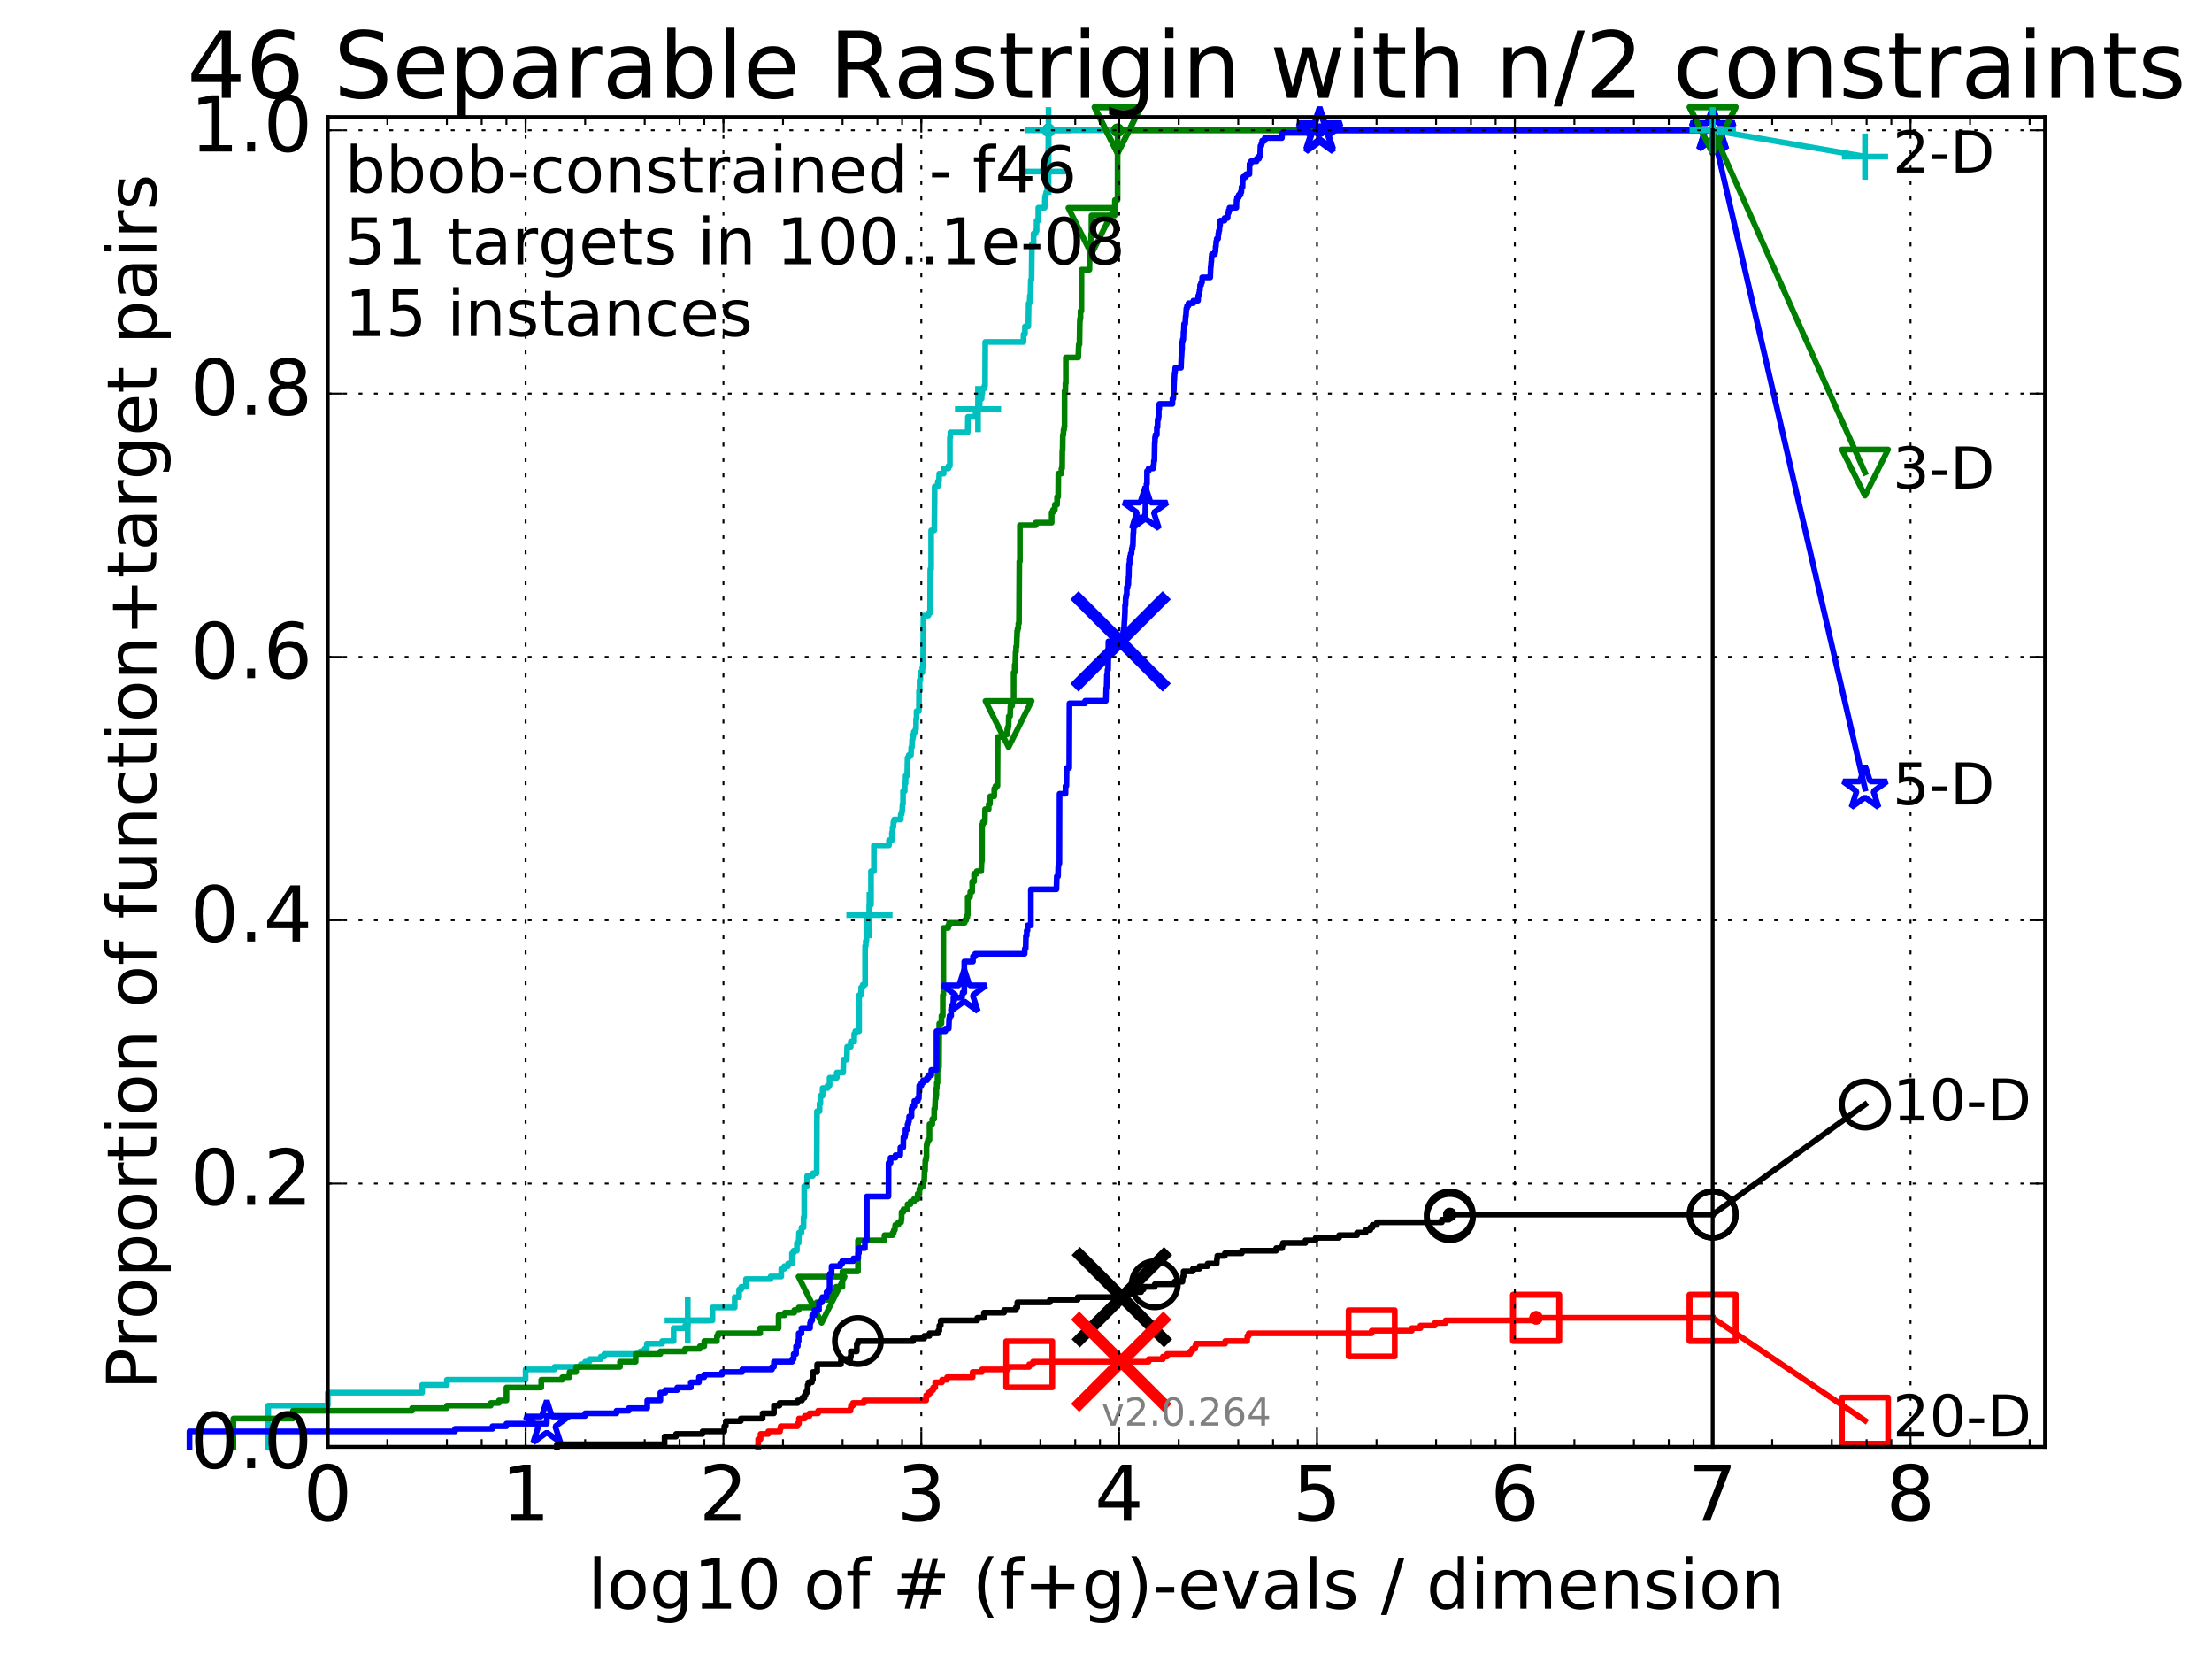 <?xml version="1.0" encoding="utf-8" standalone="no"?>
<!DOCTYPE svg PUBLIC "-//W3C//DTD SVG 1.1//EN"
  "http://www.w3.org/Graphics/SVG/1.1/DTD/svg11.dtd">
<!-- Created with matplotlib (http://matplotlib.org/) -->
<svg height="432pt" version="1.1" viewBox="0 0 575 432" width="575pt" xmlns="http://www.w3.org/2000/svg" xmlns:xlink="http://www.w3.org/1999/xlink">
 <defs>
  <style type="text/css">
*{stroke-linecap:butt;stroke-linejoin:round;stroke-miterlimit:100000;}
  </style>
 </defs>
 <g id="figure_1">
  <g id="patch_1">
   <path d="M 0 432.436 
L 575.424 432.436 
L 575.424 0 
L 0 0 
z
" style="fill:#ffffff;"/>
  </g>
  <g id="axes_1">
   <g id="patch_2">
    <path d="M 85.2 376.036 
L 531.6 376.036 
L 531.6 30.436 
L 85.2 30.436 
z
" style="fill:#ffffff;"/>
   </g>
   <g id="line2d_1">
    <defs>
     <path d="M 0 1.5 
C 0.398 1.5 0.779 1.342 1.061 1.061 
C 1.342 0.779 1.5 0.398 1.5 0 
C 1.5 -0.398 1.342 -0.779 1.061 -1.061 
C 0.779 -1.342 0.398 -1.5 0 -1.5 
C -0.398 -1.5 -0.779 -1.342 -1.061 -1.061 
C -1.342 -0.779 -1.5 -0.398 -1.5 0 
C -1.5 0.398 -1.342 0.779 -1.061 1.061 
C -0.779 1.342 -0.398 1.5 0 1.5 
z
" id="m927a2fb248" style="stroke:#00bfbf;stroke-width:0.5;"/>
    </defs>
    <g>
     <use style="fill:#00bfbf;stroke:#00bfbf;stroke-width:0.5;" x="272.557" xlink:href="#m927a2fb248" y="33.858"/>
     <use style="fill:#00bfbf;stroke:#00bfbf;stroke-width:0.5;" x="272.557" xlink:href="#m927a2fb248" y="33.858"/>
    </g>
   </g>
   <g id="line2d_2">
    <path d="M 69.718 376.036 
L 69.718 365.301 
L 85.2 365.301 
L 85.2 361.947 
L 109.738 361.947 
L 109.738 359.934 
L 116.163 359.934 
L 116.163 358.592 
L 136.629 358.592 
L 136.629 355.908 
L 144.144 355.908 
L 144.144 355.237 
L 150.964 355.237 
L 150.964 354.566 
L 152.11 354.566 
L 152.11 353.895 
L 153.2 353.895 
L 153.2 353.224 
L 156.182 353.224 
L 156.182 352.553 
L 157.094 352.553 
L 157.094 351.882 
L 166.446 351.882 
L 166.446 351.212 
L 167.592 351.212 
L 167.592 350.541 
L 168.143 350.541 
L 168.143 349.199 
L 172.124 349.199 
L 172.124 348.528 
L 175.107 348.528 
L 175.107 345.173 
L 178.089 345.173 
L 178.089 344.502 
L 178.777 344.502 
L 178.777 343.16 
L 185.202 343.16 
L 185.202 339.806 
L 190.984 339.806 
L 190.984 337.122 
L 192.129 337.122 
L 192.129 335.109 
L 192.681 335.109 
L 192.681 334.438 
L 193.917 334.438 
L 193.917 332.425 
L 200.3 332.425 
L 200.3 331.754 
L 203.087 331.754 
L 203.087 329.742 
L 203.871 329.742 
L 203.871 329.071 
L 204.84 329.071 
L 204.84 328.4 
L 205.87 328.4 
L 205.87 325.716 
L 206.268 325.716 
L 206.268 325.045 
L 207.141 325.045 
L 207.141 323.032 
L 207.611 323.032 
L 207.704 320.348 
L 208.343 320.348 
L 208.343 319.007 
L 208.877 319.007 
L 208.877 316.323 
L 209.052 316.323 
L 209.052 308.272 
L 209.74 308.272 
L 209.824 305.588 
L 211.292 305.588 
L 211.292 304.917 
L 212.295 304.917 
L 212.37 288.814 
L 213.037 288.814 
L 213.037 286.802 
L 213.255 286.802 
L 213.255 284.789 
L 213.826 284.789 
L 213.826 282.776 
L 215.126 282.776 
L 215.126 282.105 
L 215.652 282.105 
L 215.652 280.092 
L 217.519 280.092 
L 217.519 278.75 
L 219.187 278.75 
L 219.242 275.396 
L 220.11 275.396 
L 220.216 272.041 
L 221.149 272.041 
L 221.149 270.699 
L 222.045 270.699 
L 222.045 268.686 
L 222.335 268.686 
L 222.335 268.015 
L 223.324 268.015 
L 223.324 258.622 
L 223.825 258.622 
L 223.87 256.609 
L 224.271 256.609 
L 224.271 255.938 
L 224.88 255.938 
L 224.88 245.874 
L 225.051 245.874 
L 225.051 244.532 
L 225.221 244.532 
L 225.221 237.823 
L 226.011 237.823 
L 226.011 235.139 
L 226.415 235.139 
L 226.415 226.417 
L 227.165 226.417 
L 227.165 219.708 
L 231.084 219.708 
L 231.084 218.366 
L 231.852 218.366 
L 231.852 216.353 
L 232.008 216.353 
L 232.008 215.011 
L 232.226 215.011 
L 232.226 213.669 
L 232.411 213.669 
L 232.411 212.998 
L 234.15 212.998 
L 234.15 211.657 
L 234.376 211.657 
L 234.376 210.986 
L 234.516 210.986 
L 234.599 208.973 
L 234.738 208.973 
L 234.738 205.618 
L 235.176 205.618 
L 235.176 203.605 
L 235.391 203.605 
L 235.418 201.592 
L 235.816 201.592 
L 235.921 196.896 
L 236.234 196.896 
L 236.234 196.225 
L 236.795 196.225 
L 236.87 194.212 
L 237.045 194.212 
L 237.095 192.199 
L 237.244 192.199 
L 237.244 191.528 
L 237.392 191.528 
L 237.392 190.857 
L 237.538 190.857 
L 237.538 190.187 
L 237.949 190.187 
L 237.949 189.516 
L 238.116 189.516 
L 238.139 186.832 
L 238.258 186.832 
L 238.258 184.819 
L 238.863 184.819 
L 238.909 179.452 
L 239.046 179.452 
L 239.046 176.768 
L 239.25 176.768 
L 239.25 174.755 
L 239.763 174.755 
L 239.763 173.413 
L 239.939 173.413 
L 240.048 159.994 
L 241.339 159.994 
L 241.339 159.323 
L 241.766 159.323 
L 241.827 147.917 
L 242.047 147.917 
L 242.047 137.853 
L 242.868 137.853 
L 242.964 126.447 
L 243.771 126.447 
L 243.771 125.106 
L 244.082 125.106 
L 244.155 123.093 
L 245.303 123.093 
L 245.303 121.751 
L 246.541 121.751 
L 246.541 121.08 
L 246.913 121.08 
L 246.913 113.7 
L 247.041 113.7 
L 247.041 112.358 
L 251.547 112.358 
L 251.612 108.332 
L 253.597 108.332 
L 253.597 106.99 
L 253.739 106.99 
L 253.739 106.319 
L 254.229 106.319 
L 254.229 105.648 
L 254.618 105.648 
L 254.709 103.636 
L 255.167 103.636 
L 255.201 102.294 
L 255.333 102.294 
L 255.42 100.952 
L 255.886 100.952 
L 255.886 100.281 
L 256.057 100.281 
L 256.11 88.875 
L 266.061 88.875 
L 266.061 86.862 
L 266.431 86.862 
L 266.431 84.849 
L 267.303 84.849 
L 267.399 78.811 
L 267.641 78.811 
L 267.723 76.798 
L 267.868 76.798 
L 267.956 72.772 
L 268.142 72.772 
L 268.229 64.721 
L 268.253 64.721 
L 268.253 63.379 
L 268.674 63.379 
L 268.674 60.696 
L 269.182 60.696 
L 269.182 60.025 
L 269.458 60.025 
L 269.458 57.341 
L 269.906 57.341 
L 269.906 53.986 
L 271.549 53.986 
L 271.634 51.302 
L 271.766 51.302 
L 271.766 50.631 
L 271.944 50.631 
L 271.944 49.961 
L 272.183 49.961 
L 272.266 46.606 
L 272.506 46.606 
L 272.557 33.858 
L 445.2 33.858 
L 445.2 33.858 
" style="fill:none;stroke:#00bfbf;stroke-linecap:square;stroke-width:1.5;"/>
   </g>
   <g id="line2d_3">
    <defs>
     <path d="M -6 0 
L 6 0 
M 0 6 
L 0 -6 
" id="m575ef471ed" style="stroke:#00bfbf;stroke-width:1.5;"/>
    </defs>
    <g>
     <use style="fill:none;stroke:#00bfbf;stroke-width:1.5;" x="178.777" xlink:href="#m575ef471ed" y="343.16"/>
     <use style="fill:none;stroke:#00bfbf;stroke-width:1.5;" x="226.011" xlink:href="#m575ef471ed" y="237.823"/>
     <use style="fill:none;stroke:#00bfbf;stroke-width:1.5;" x="254.229" xlink:href="#m575ef471ed" y="106.319"/>
     <use style="fill:none;stroke:#00bfbf;stroke-width:1.5;" x="272.557" xlink:href="#m575ef471ed" y="44.593"/>
     <use style="fill:none;stroke:#00bfbf;stroke-width:1.5;" x="272.557" xlink:href="#m575ef471ed" y="33.858"/>
     <use style="fill:none;stroke:#00bfbf;stroke-width:1.5;" x="445.2" xlink:href="#m575ef471ed" y="33.858"/>
    </g>
   </g>
   <g id="line2d_4"/>
   <g id="line2d_5">
    <defs>
     <path d="M 0 1.5 
C 0.398 1.5 0.779 1.342 1.061 1.061 
C 1.342 0.779 1.5 0.398 1.5 0 
C 1.5 -0.398 1.342 -0.779 1.061 -1.061 
C 0.779 -1.342 0.398 -1.5 0 -1.5 
C -0.398 -1.5 -0.779 -1.342 -1.061 -1.061 
C -1.342 -0.779 -1.5 -0.398 -1.5 0 
C -1.5 0.398 -1.342 0.779 -1.061 1.061 
C -0.779 1.342 -0.398 1.5 0 1.5 
z
" id="m053adc879f" style="stroke:#008000;stroke-width:0.5;"/>
    </defs>
    <g>
     <use style="fill:#008000;stroke:#008000;stroke-width:0.5;" x="290.511" xlink:href="#m053adc879f" y="33.858"/>
     <use style="fill:#008000;stroke:#008000;stroke-width:0.5;" x="290.511" xlink:href="#m053adc879f" y="33.858"/>
    </g>
   </g>
   <g id="line2d_6">
    <path d="M 60.662 376.036 
L 60.662 368.656 
L 76.144 368.656 
L 76.144 366.643 
L 107.107 366.643 
L 107.107 365.972 
L 116.163 365.972 
L 116.163 365.301 
L 127.572 365.301 
L 127.572 364.63 
L 129.701 364.63 
L 129.701 363.959 
L 131.645 363.959 
L 131.645 360.605 
L 140.701 360.605 
L 140.701 358.592 
L 146.176 358.592 
L 146.176 357.921 
L 148.038 357.921 
L 148.038 356.579 
L 149.757 356.579 
L 149.757 355.237 
L 161.166 355.237 
L 161.166 353.895 
L 165.238 353.895 
L 165.238 351.882 
L 171.664 351.882 
L 171.664 351.212 
L 178.089 351.212 
L 178.089 350.541 
L 181.928 350.541 
L 181.928 349.87 
L 183.073 349.87 
L 183.073 348.528 
L 186.356 348.528 
L 186.356 347.186 
L 186.675 347.186 
L 186.675 346.515 
L 197.604 346.515 
L 197.604 345.173 
L 202.393 345.173 
L 202.393 341.818 
L 203.981 341.818 
L 203.981 341.147 
L 206.465 341.147 
L 206.465 340.477 
L 207.611 340.477 
L 207.611 339.806 
L 212.295 339.806 
L 212.295 338.464 
L 213.566 338.464 
L 213.566 337.793 
L 215.781 337.793 
L 215.781 335.78 
L 217.319 335.78 
L 217.319 334.438 
L 218.983 334.438 
L 218.983 330.412 
L 223.03 330.412 
L 223.03 322.361 
L 229.921 322.361 
L 229.921 321.019 
L 232.034 321.019 
L 232.034 320.348 
L 232.344 320.348 
L 232.344 319.677 
L 232.609 319.677 
L 232.71 318.336 
L 233.522 318.336 
L 233.522 317.665 
L 234.249 317.665 
L 234.249 316.994 
L 234.362 316.994 
L 234.362 314.981 
L 234.843 314.981 
L 234.843 314.31 
L 235.917 314.31 
L 235.917 312.968 
L 236.69 312.968 
L 236.69 312.297 
L 237.583 312.297 
L 237.583 311.626 
L 238.535 311.626 
L 238.535 310.284 
L 238.996 310.284 
L 238.996 308.942 
L 239.239 308.942 
L 239.239 308.272 
L 240.008 308.272 
L 240.095 306.93 
L 240.24 306.93 
L 240.326 304.246 
L 240.455 304.246 
L 240.526 301.562 
L 240.71 301.562 
L 240.71 300.891 
L 240.836 300.891 
L 240.85 297.537 
L 241.004 297.537 
L 241.004 296.866 
L 241.212 296.866 
L 241.212 296.195 
L 241.621 296.195 
L 241.621 292.169 
L 242.34 292.169 
L 242.34 290.827 
L 242.82 290.827 
L 242.846 288.143 
L 243.024 288.143 
L 243.126 285.46 
L 243.277 285.46 
L 243.277 284.789 
L 243.39 284.789 
L 243.39 282.776 
L 243.514 282.776 
L 243.514 281.434 
L 243.7 281.434 
L 243.7 278.079 
L 243.945 278.079 
L 243.945 277.408 
L 244.079 277.408 
L 244.152 266.002 
L 244.724 266.002 
L 244.724 263.99 
L 245.075 263.99 
L 245.075 258.622 
L 245.225 258.622 
L 245.225 241.178 
L 246.49 241.178 
L 246.49 240.507 
L 246.706 240.507 
L 246.706 239.836 
L 250.761 239.836 
L 250.761 239.165 
L 251.162 239.165 
L 251.162 238.494 
L 251.434 238.494 
L 251.434 237.823 
L 251.555 237.823 
L 251.555 233.127 
L 252.171 233.127 
L 252.213 231.785 
L 252.713 231.785 
L 252.713 229.101 
L 253.21 229.101 
L 253.21 227.088 
L 253.884 227.088 
L 253.884 226.417 
L 255.056 226.417 
L 255.167 223.733 
L 255.263 223.733 
L 255.3 214.34 
L 255.482 214.34 
L 255.482 213.669 
L 256 213.669 
L 256.064 210.315 
L 257.001 210.315 
L 257.001 208.973 
L 257.318 208.973 
L 257.399 206.96 
L 258.448 206.96 
L 258.448 204.947 
L 258.771 204.947 
L 258.771 204.276 
L 259.286 204.276 
L 259.354 191.528 
L 261.024 191.528 
L 261.024 190.857 
L 261.827 190.857 
L 261.827 189.516 
L 262.023 189.516 
L 262.023 188.845 
L 262.169 188.845 
L 262.223 186.161 
L 262.565 186.161 
L 262.655 183.477 
L 263.073 183.477 
L 263.073 182.806 
L 263.212 182.806 
L 263.212 182.135 
L 263.488 182.135 
L 263.488 174.755 
L 263.761 174.755 
L 263.761 172.742 
L 263.911 172.742 
L 264.006 169.387 
L 264.12 169.387 
L 264.12 168.046 
L 264.253 168.046 
L 264.341 165.362 
L 264.385 165.362 
L 264.385 164.02 
L 264.517 164.02 
L 264.517 163.349 
L 264.696 163.349 
L 264.72 162.007 
L 264.878 162.007 
L 264.968 145.905 
L 265.12 145.905 
L 265.12 136.511 
L 269.244 136.511 
L 269.244 135.841 
L 273.383 135.841 
L 273.383 133.157 
L 273.724 133.157 
L 273.724 132.486 
L 274.201 132.486 
L 274.201 131.144 
L 274.785 131.144 
L 274.791 129.131 
L 275.062 129.131 
L 275.107 123.093 
L 275.891 123.093 
L 275.92 121.751 
L 276.097 121.751 
L 276.143 117.054 
L 276.224 117.054 
L 276.276 113.029 
L 276.41 113.029 
L 276.473 111.687 
L 276.606 111.687 
L 276.606 111.016 
L 276.724 111.016 
L 276.733 101.623 
L 276.934 101.623 
L 276.959 99.61 
L 277.059 99.61 
L 277.059 92.901 
L 280.291 92.901 
L 280.38 90.217 
L 280.411 90.217 
L 280.411 89.546 
L 280.603 89.546 
L 280.693 83.507 
L 280.735 83.507 
L 280.735 82.836 
L 280.873 82.836 
L 280.873 80.824 
L 281.112 80.824 
L 281.133 70.089 
L 283.191 70.089 
L 283.267 66.063 
L 283.459 66.063 
L 283.55 62.708 
L 283.596 62.708 
L 283.627 60.696 
L 283.719 60.696 
L 283.721 55.999 
L 289.76 55.999 
L 289.818 51.973 
L 290.511 51.973 
L 290.511 33.858 
L 445.2 33.858 
L 445.2 33.858 
" style="fill:none;stroke:#008000;stroke-linecap:square;stroke-width:1.5;"/>
   </g>
   <g id="line2d_7">
    <defs>
     <path d="M -0 6 
L 6 -6 
L -6 -6 
z
" id="m1517c7439a" style="stroke:#008000;stroke-linejoin:miter;stroke-width:1.5;"/>
    </defs>
    <g>
     <use style="fill:none;stroke:#008000;stroke-linejoin:miter;stroke-width:1.5;" x="213.566" xlink:href="#m1517c7439a" y="337.793"/>
     <use style="fill:none;stroke:#008000;stroke-linejoin:miter;stroke-width:1.5;" x="262.169" xlink:href="#m1517c7439a" y="188.174"/>
     <use style="fill:none;stroke:#008000;stroke-linejoin:miter;stroke-width:1.5;" x="283.719" xlink:href="#m1517c7439a" y="60.025"/>
     <use style="fill:none;stroke:#008000;stroke-linejoin:miter;stroke-width:1.5;" x="290.511" xlink:href="#m1517c7439a" y="33.858"/>
     <use style="fill:none;stroke:#008000;stroke-linejoin:miter;stroke-width:1.5;" x="290.511" xlink:href="#m1517c7439a" y="33.858"/>
     <use style="fill:none;stroke:#008000;stroke-linejoin:miter;stroke-width:1.5;" x="445.2" xlink:href="#m1517c7439a" y="33.858"/>
    </g>
   </g>
   <g id="line2d_8"/>
   <g id="line2d_9">
    <defs>
     <path d="M 0 1.5 
C 0.398 1.5 0.779 1.342 1.061 1.061 
C 1.342 0.779 1.5 0.398 1.5 0 
C 1.5 -0.398 1.342 -0.779 1.061 -1.061 
C 0.779 -1.342 0.398 -1.5 0 -1.5 
C -0.398 -1.5 -0.779 -1.342 -1.061 -1.061 
C -1.342 -0.779 -1.5 -0.398 -1.5 0 
C -1.5 0.398 -1.342 0.779 -1.061 1.061 
C -0.779 1.342 -0.398 1.5 0 1.5 
z
" id="mca5ede8b29" style="stroke:#0000ff;stroke-width:0.5;"/>
    </defs>
    <g>
     <use style="fill:#0000ff;stroke:#0000ff;stroke-width:0.5;" x="343.029" xlink:href="#mca5ede8b29" y="33.858"/>
     <use style="fill:#0000ff;stroke:#0000ff;stroke-width:0.5;" x="343.029" xlink:href="#mca5ede8b29" y="33.858"/>
    </g>
   </g>
   <g id="line2d_10">
    <path d="M 49.253 376.036 
L 49.253 372.011 
L 118.292 372.011 
L 118.292 371.34 
L 128.015 371.34 
L 128.015 370.669 
L 131.645 370.669 
L 131.645 369.998 
L 142.142 369.998 
L 142.142 367.985 
L 152.11 367.985 
L 152.11 367.314 
L 160.254 367.314 
L 160.254 366.643 
L 163.43 366.643 
L 163.43 365.972 
L 168.252 365.972 
L 168.252 363.959 
L 171.664 363.959 
L 171.664 361.947 
L 172.93 361.947 
L 172.93 361.276 
L 176.044 361.276 
L 176.044 360.605 
L 179.574 360.605 
L 179.574 359.263 
L 181.691 359.263 
L 181.691 357.921 
L 183.073 357.921 
L 183.073 357.25 
L 187.697 357.25 
L 187.697 356.579 
L 192.934 356.579 
L 192.934 355.908 
L 200.684 355.908 
L 200.684 355.237 
L 201.185 355.237 
L 201.185 353.895 
L 205.91 353.895 
L 205.91 353.224 
L 206.308 353.224 
L 206.308 351.882 
L 206.931 351.882 
L 206.931 349.87 
L 207.386 349.87 
L 207.386 348.528 
L 207.611 348.528 
L 207.611 346.515 
L 208.343 346.515 
L 208.343 345.173 
L 210.57 345.173 
L 210.57 343.831 
L 210.732 343.831 
L 210.732 343.16 
L 211.118 343.16 
L 211.118 341.818 
L 211.745 341.818 
L 211.745 340.477 
L 212.891 340.477 
L 212.891 338.464 
L 213.614 338.464 
L 213.614 337.793 
L 213.755 337.793 
L 213.755 337.122 
L 214.859 337.122 
L 214.859 335.78 
L 215.39 335.78 
L 215.39 335.109 
L 215.652 335.109 
L 215.652 331.083 
L 216.165 331.083 
L 216.165 329.071 
L 218.432 329.071 
L 218.432 328.4 
L 218.931 328.4 
L 218.931 327.729 
L 221.849 327.729 
L 221.849 327.058 
L 223.092 327.058 
L 223.092 325.716 
L 223.278 325.716 
L 223.278 324.374 
L 224.829 324.374 
L 224.829 322.361 
L 225.322 322.361 
L 225.322 310.955 
L 230.951 310.955 
L 230.97 302.233 
L 231.487 302.233 
L 231.487 300.891 
L 232.767 300.891 
L 232.767 300.22 
L 234.011 300.22 
L 234.056 298.207 
L 234.796 298.207 
L 234.84 295.524 
L 235.232 295.524 
L 235.232 294.853 
L 235.383 294.853 
L 235.383 293.511 
L 235.914 293.511 
L 235.914 292.169 
L 236.122 292.169 
L 236.122 291.498 
L 236.278 291.498 
L 236.329 290.156 
L 236.938 290.156 
L 236.938 288.143 
L 237.137 288.143 
L 237.137 287.472 
L 237.686 287.472 
L 237.686 286.131 
L 238.588 286.131 
L 238.588 285.46 
L 238.856 285.46 
L 238.948 282.105 
L 239.544 282.105 
L 239.544 281.434 
L 239.932 281.434 
L 239.932 280.763 
L 240.976 280.763 
L 240.976 280.092 
L 241.374 280.092 
L 241.374 279.421 
L 242.085 279.421 
L 242.085 278.079 
L 243.435 278.079 
L 243.435 268.015 
L 245.724 268.015 
L 245.724 267.344 
L 246.618 267.344 
L 246.728 264.661 
L 246.844 264.661 
L 246.844 263.99 
L 247.245 263.99 
L 247.245 261.977 
L 247.384 261.977 
L 247.384 261.306 
L 247.837 261.306 
L 247.837 259.293 
L 250.086 259.293 
L 250.086 258.622 
L 250.225 258.622 
L 250.225 257.951 
L 250.662 257.951 
L 250.662 249.9 
L 252.915 249.9 
L 252.915 248.558 
L 253.495 248.558 
L 253.495 247.887 
L 266.345 247.887 
L 266.393 246.545 
L 266.62 246.545 
L 266.681 243.191 
L 266.894 243.191 
L 266.894 241.849 
L 267.1 241.849 
L 267.1 240.507 
L 267.967 240.507 
L 267.967 231.114 
L 274.618 231.114 
L 274.711 227.759 
L 275.032 227.759 
L 275.088 225.075 
L 275.15 225.075 
L 275.15 224.404 
L 275.385 224.404 
L 275.43 206.289 
L 276.974 206.289 
L 276.974 204.276 
L 277.2 204.276 
L 277.277 199.58 
L 277.938 199.58 
L 277.997 182.806 
L 282.081 182.806 
L 282.081 182.135 
L 287.465 182.135 
L 287.55 178.781 
L 287.644 178.781 
L 287.729 175.426 
L 287.852 175.426 
L 287.892 174.084 
L 288.039 174.084 
L 288.127 166.704 
L 291.752 166.704 
L 291.804 165.362 
L 291.876 165.362 
L 291.976 164.02 
L 292.047 164.02 
L 292.047 163.349 
L 292.187 163.349 
L 292.291 161.336 
L 292.313 161.336 
L 292.418 159.323 
L 292.435 159.323 
L 292.443 157.311 
L 292.569 157.311 
L 292.617 155.298 
L 292.734 155.298 
L 292.734 154.627 
L 292.898 154.627 
L 292.905 152.614 
L 293.125 152.614 
L 293.125 151.943 
L 293.298 151.943 
L 293.363 149.93 
L 293.43 149.93 
L 293.498 146.576 
L 293.635 146.576 
L 293.651 145.234 
L 293.762 145.234 
L 293.762 144.563 
L 293.918 144.563 
L 293.918 143.892 
L 294.124 143.892 
L 294.208 142.55 
L 294.367 142.55 
L 294.367 141.879 
L 294.482 141.879 
L 294.58 138.524 
L 294.641 138.524 
L 294.719 135.841 
L 294.918 135.841 
L 294.918 135.17 
L 295.281 135.17 
L 295.281 134.499 
L 297.56 134.499 
L 297.56 133.828 
L 297.692 133.828 
L 297.785 129.802 
L 297.928 129.802 
L 298.02 125.776 
L 298.149 125.776 
L 298.156 122.422 
L 298.572 122.422 
L 298.572 121.751 
L 299.736 121.751 
L 299.736 121.08 
L 299.91 121.08 
L 299.951 119.738 
L 300.073 119.738 
L 300.156 115.041 
L 300.216 115.041 
L 300.241 113.7 
L 300.339 113.7 
L 300.339 113.029 
L 300.716 113.029 
L 300.716 111.016 
L 300.89 111.016 
L 300.929 109.003 
L 301.095 109.003 
L 301.095 108.332 
L 301.208 108.332 
L 301.208 106.319 
L 301.329 106.319 
L 301.369 104.977 
L 304.764 104.977 
L 304.775 103.636 
L 304.981 103.636 
L 305.075 101.623 
L 305.126 101.623 
L 305.209 98.939 
L 305.242 98.939 
L 305.34 96.926 
L 305.431 96.926 
L 305.504 95.584 
L 306.993 95.584 
L 307.082 92.901 
L 307.116 92.901 
L 307.219 90.888 
L 307.278 90.888 
L 307.279 88.875 
L 307.441 88.875 
L 307.441 88.204 
L 307.596 88.204 
L 307.655 86.191 
L 307.714 86.191 
L 307.797 84.178 
L 308.093 84.178 
L 308.201 82.166 
L 308.279 82.166 
L 308.384 80.153 
L 308.568 80.153 
L 308.568 79.482 
L 308.936 79.482 
L 308.936 78.811 
L 310.198 78.811 
L 310.198 78.14 
L 311.419 78.14 
L 311.483 76.798 
L 311.699 76.798 
L 311.699 76.127 
L 311.815 76.127 
L 311.815 75.456 
L 311.926 75.456 
L 311.956 74.114 
L 312.219 74.114 
L 312.219 73.443 
L 312.451 73.443 
L 312.499 72.101 
L 314.595 72.101 
L 314.697 69.418 
L 314.746 69.418 
L 314.835 68.076 
L 314.878 68.076 
L 314.926 66.734 
L 315.003 66.734 
L 315.003 66.063 
L 315.814 66.063 
L 315.814 65.392 
L 315.948 65.392 
L 315.996 64.05 
L 316.077 64.05 
L 316.159 62.708 
L 316.286 62.708 
L 316.286 62.037 
L 316.635 62.037 
L 316.697 60.696 
L 316.802 60.696 
L 316.802 60.025 
L 316.938 60.025 
L 317.035 58.683 
L 317.135 58.683 
L 317.222 57.341 
L 318.312 57.341 
L 318.312 56.67 
L 319.104 56.67 
L 319.197 55.328 
L 319.391 55.328 
L 319.391 54.657 
L 319.603 54.657 
L 319.603 53.986 
L 321.379 53.986 
L 321.441 51.973 
L 321.574 51.973 
L 321.574 51.302 
L 322.016 51.302 
L 322.016 50.631 
L 322.468 50.631 
L 322.468 49.961 
L 322.673 49.961 
L 322.739 48.619 
L 322.99 48.619 
L 323.034 46.606 
L 323.209 46.606 
L 323.209 45.935 
L 323.923 45.935 
L 323.923 45.264 
L 324.78 45.264 
L 324.816 42.58 
L 325.198 42.58 
L 325.198 41.909 
L 326.644 41.909 
L 326.644 41.238 
L 327.293 41.238 
L 327.293 40.567 
L 327.556 40.567 
L 327.655 37.884 
L 327.9 37.884 
L 327.9 37.213 
L 328.097 37.213 
L 328.097 36.542 
L 328.771 36.542 
L 328.771 35.871 
L 333.227 35.871 
L 333.327 34.529 
L 343.029 34.529 
L 343.029 33.858 
L 445.2 33.858 
L 445.2 33.858 
" style="fill:none;stroke:#0000ff;stroke-linecap:square;stroke-width:1.5;"/>
   </g>
   <g id="line2d_11">
    <defs>
     <path d="M 0 -6 
L -1.347 -1.854 
L -5.706 -1.854 
L -2.18 0.708 
L -3.527 4.854 
L -0 2.292 
L 3.527 4.854 
L 2.18 0.708 
L 5.706 -1.854 
L 1.347 -1.854 
z
" id="mab711b051b" style="stroke:#0000ff;stroke-linejoin:bevel;stroke-width:1.5;"/>
    </defs>
    <g>
     <use style="fill:none;stroke:#0000ff;stroke-linejoin:bevel;stroke-width:1.5;" x="142.142" xlink:href="#mab711b051b" y="369.998"/>
     <use style="fill:none;stroke:#0000ff;stroke-linejoin:bevel;stroke-width:1.5;" x="250.662" xlink:href="#mab711b051b" y="257.951"/>
     <use style="fill:none;stroke:#0000ff;stroke-linejoin:bevel;stroke-width:1.5;" x="297.74" xlink:href="#mab711b051b" y="132.486"/>
     <use style="fill:none;stroke:#0000ff;stroke-linejoin:bevel;stroke-width:1.5;" x="343.029" xlink:href="#mab711b051b" y="34.529"/>
     <use style="fill:none;stroke:#0000ff;stroke-linejoin:bevel;stroke-width:1.5;" x="343.029" xlink:href="#mab711b051b" y="33.858"/>
     <use style="fill:none;stroke:#0000ff;stroke-linejoin:bevel;stroke-width:1.5;" x="445.2" xlink:href="#mab711b051b" y="33.858"/>
    </g>
   </g>
   <g id="line2d_12"/>
   <g id="line2d_13">
    <path clip-path="url(#p68a43458ac)" d="M 291.282 166.704 
" style="fill:none;stroke:#0000ff;stroke-linecap:square;"/>
    <defs>
     <path d="M -12 12 
L 12 -12 
M -12 -12 
L 12 12 
" id="mef06a86181" style="stroke:#0000ff;stroke-width:3.0;"/>
    </defs>
    <g clip-path="url(#p68a43458ac)">
     <use style="fill:#0000ff;stroke:#0000ff;stroke-width:3.0;" x="291.282" xlink:href="#mef06a86181" y="166.704"/>
    </g>
   </g>
   <g id="line2d_14">
    <defs>
     <path d="M 0 1.5 
C 0.398 1.5 0.779 1.342 1.061 1.061 
C 1.342 0.779 1.5 0.398 1.5 0 
C 1.5 -0.398 1.342 -0.779 1.061 -1.061 
C 0.779 -1.342 0.398 -1.5 0 -1.5 
C -0.398 -1.5 -0.779 -1.342 -1.061 -1.061 
C -1.342 -0.779 -1.5 -0.398 -1.5 0 
C -1.5 0.398 -1.342 0.779 -1.061 1.061 
C -0.779 1.342 -0.398 1.5 0 1.5 
z
" id="m44d3120f06" style="stroke:#000000;stroke-width:0.5;"/>
    </defs>
    <g>
     <use style="stroke:#000000;stroke-width:0.5;" x="376.883" xlink:href="#m44d3120f06" y="315.652"/>
     <use style="stroke:#000000;stroke-width:0.5;" x="376.883" xlink:href="#m44d3120f06" y="315.652"/>
    </g>
   </g>
   <g id="line2d_15">
    <path d="M 144.773 376.036 
L 144.773 375.365 
L 172.754 375.365 
L 172.754 373.352 
L 175.736 373.352 
L 175.736 372.682 
L 182.622 372.682 
L 182.622 372.011 
L 188.279 372.011 
L 188.279 370.669 
L 188.674 370.669 
L 188.674 369.327 
L 192.572 369.327 
L 192.572 368.656 
L 198.246 368.656 
L 198.246 367.314 
L 201.185 367.314 
L 201.185 365.301 
L 202.627 365.301 
L 202.627 364.63 
L 207.349 364.63 
L 207.349 363.959 
L 208.487 363.959 
L 208.487 363.288 
L 209.122 363.288 
L 209.122 362.617 
L 209.399 362.617 
L 209.399 361.947 
L 209.74 361.947 
L 209.74 361.276 
L 209.942 361.276 
L 209.942 359.934 
L 210.142 359.934 
L 210.142 359.263 
L 211.054 359.263 
L 211.054 358.592 
L 211.308 358.592 
L 211.308 356.579 
L 212.415 356.579 
L 212.415 354.566 
L 218.603 354.566 
L 218.603 353.224 
L 221.037 353.224 
L 221.037 352.553 
L 221.19 352.553 
L 221.19 351.212 
L 222.717 351.212 
L 222.717 349.199 
L 223.018 349.199 
L 223.018 348.528 
L 237.372 348.528 
L 237.372 347.857 
L 240.243 347.857 
L 240.243 347.186 
L 241.6 347.186 
L 241.6 346.515 
L 243.889 346.515 
L 243.889 345.844 
L 244.176 345.844 
L 244.176 344.502 
L 244.536 344.502 
L 244.536 343.16 
L 254.03 343.16 
L 254.03 342.489 
L 255.764 342.489 
L 255.777 341.147 
L 261.008 341.147 
L 261.008 340.477 
L 264.069 340.477 
L 264.069 339.806 
L 264.45 339.806 
L 264.45 338.464 
L 272.903 338.464 
L 272.903 337.793 
L 280.142 337.793 
L 280.142 337.122 
L 292.189 337.122 
L 292.189 336.451 
L 294.012 336.451 
L 294.012 335.78 
L 296.637 335.78 
L 296.637 335.109 
L 297.253 335.109 
L 297.253 334.438 
L 300.173 334.438 
L 300.173 333.767 
L 305.304 333.767 
L 305.304 333.096 
L 307.37 333.096 
L 307.475 331.754 
L 307.661 331.754 
L 307.666 330.412 
L 310.078 330.412 
L 310.078 329.742 
L 311.797 329.742 
L 311.797 329.071 
L 313.902 329.071 
L 313.902 328.4 
L 316.279 328.4 
L 316.34 327.058 
L 316.431 327.058 
L 316.431 326.387 
L 318.394 326.387 
L 318.394 325.716 
L 322.804 325.716 
L 322.804 325.045 
L 331.741 325.045 
L 331.741 324.374 
L 333.307 324.374 
L 333.307 323.703 
L 333.489 323.703 
L 333.489 323.032 
L 339.328 323.032 
L 339.328 322.361 
L 342 322.361 
L 342 321.69 
L 348.094 321.69 
L 348.094 321.019 
L 352.76 321.019 
L 352.76 320.348 
L 354.992 320.348 
L 354.992 319.677 
L 356.203 319.677 
L 356.203 319.007 
L 356.756 319.007 
L 356.756 318.336 
L 357.933 318.336 
L 357.933 317.665 
L 374.801 317.665 
L 374.801 316.994 
L 376.666 316.994 
L 376.666 316.323 
L 376.883 316.323 
L 376.883 315.652 
L 445.2 315.652 
L 445.2 315.652 
" style="fill:none;stroke:#000000;stroke-linecap:square;stroke-width:1.5;"/>
   </g>
   <g id="line2d_16">
    <defs>
     <path d="M 0 6 
C 1.591 6 3.117 5.368 4.243 4.243 
C 5.368 3.117 6 1.591 6 0 
C 6 -1.591 5.368 -3.117 4.243 -4.243 
C 3.117 -5.368 1.591 -6 0 -6 
C -1.591 -6 -3.117 -5.368 -4.243 -4.243 
C -5.368 -3.117 -6 -1.591 -6 0 
C -6 1.591 -5.368 3.117 -4.243 4.243 
C -3.117 5.368 -1.591 6 0 6 
z
" id="m12587f7f9d" style="stroke:#000000;stroke-width:1.5;"/>
    </defs>
    <g>
     <use style="fill:none;stroke:#000000;stroke-width:1.5;" x="223.018" xlink:href="#m12587f7f9d" y="348.528"/>
     <use style="fill:none;stroke:#000000;stroke-width:1.5;" x="300.173" xlink:href="#m12587f7f9d" y="333.767"/>
     <use style="fill:none;stroke:#000000;stroke-width:1.5;" x="376.883" xlink:href="#m12587f7f9d" y="316.323"/>
     <use style="fill:none;stroke:#000000;stroke-width:1.5;" x="376.883" xlink:href="#m12587f7f9d" y="315.652"/>
     <use style="fill:none;stroke:#000000;stroke-width:1.5;" x="445.2" xlink:href="#m12587f7f9d" y="315.652"/>
    </g>
   </g>
   <g id="line2d_17"/>
   <g id="line2d_18">
    <path clip-path="url(#p68a43458ac)" d="M 291.631 337.122 
" style="fill:none;stroke:#000000;stroke-linecap:square;"/>
    <defs>
     <path d="M -12 12 
L 12 -12 
M -12 -12 
L 12 12 
" id="m3224604ae3" style="stroke:#000000;stroke-width:3.0;"/>
    </defs>
    <g clip-path="url(#p68a43458ac)">
     <use style="stroke:#000000;stroke-width:3.0;" x="291.631" xlink:href="#m3224604ae3" y="337.122"/>
    </g>
   </g>
   <g id="line2d_19">
    <defs>
     <path d="M 0 1.5 
C 0.398 1.5 0.779 1.342 1.061 1.061 
C 1.342 0.779 1.5 0.398 1.5 0 
C 1.5 -0.398 1.342 -0.779 1.061 -1.061 
C 0.779 -1.342 0.398 -1.5 0 -1.5 
C -0.398 -1.5 -0.779 -1.342 -1.061 -1.061 
C -1.342 -0.779 -1.5 -0.398 -1.5 0 
C -1.5 0.398 -1.342 0.779 -1.061 1.061 
C -0.779 1.342 -0.398 1.5 0 1.5 
z
" id="m682bdc0432" style="stroke:#ff0000;stroke-width:0.5;"/>
    </defs>
    <g>
     <use style="fill:#ff0000;stroke:#ff0000;stroke-width:0.5;" x="399.3" xlink:href="#m682bdc0432" y="342.489"/>
     <use style="fill:#ff0000;stroke:#ff0000;stroke-width:0.5;" x="399.3" xlink:href="#m682bdc0432" y="342.489"/>
    </g>
   </g>
   <g id="line2d_20">
    <path d="M 197.083 376.036 
L 197.083 374.023 
L 197.701 374.023 
L 197.701 372.682 
L 199.711 372.682 
L 199.711 372.011 
L 202.766 372.011 
L 202.766 371.34 
L 202.927 371.34 
L 202.927 370.669 
L 207.292 370.669 
L 207.292 369.998 
L 207.685 369.998 
L 207.685 368.656 
L 209.192 368.656 
L 209.192 367.985 
L 210.431 367.985 
L 210.431 367.314 
L 212.669 367.314 
L 212.669 366.643 
L 221.083 366.643 
L 221.083 365.972 
L 221.205 365.972 
L 221.205 365.301 
L 221.725 365.301 
L 221.725 364.63 
L 224.599 364.63 
L 224.599 363.959 
L 240.754 363.959 
L 240.754 362.617 
L 241.366 362.617 
L 241.366 361.947 
L 242.036 361.947 
L 242.036 361.276 
L 242.569 361.276 
L 242.569 360.605 
L 243.108 360.605 
L 243.108 359.263 
L 244.871 359.263 
L 244.871 358.592 
L 246.194 358.592 
L 246.194 357.921 
L 252.828 357.921 
L 252.828 356.579 
L 255.235 356.579 
L 255.235 355.908 
L 262.03 355.908 
L 262.03 355.237 
L 267.542 355.237 
L 267.542 354.566 
L 268.523 354.566 
L 268.523 353.895 
L 298.587 353.895 
L 298.587 353.224 
L 302.282 353.224 
L 302.282 352.553 
L 303.361 352.553 
L 303.361 351.882 
L 309.376 351.882 
L 309.376 351.212 
L 309.913 351.212 
L 309.913 350.541 
L 310.653 350.541 
L 310.653 349.87 
L 310.855 349.87 
L 310.855 349.199 
L 318.479 349.199 
L 318.479 348.528 
L 324.187 348.528 
L 324.187 347.857 
L 324.237 347.857 
L 324.237 347.186 
L 324.606 347.186 
L 324.606 346.515 
L 356.561 346.515 
L 356.561 345.844 
L 366.999 345.844 
L 366.999 345.173 
L 369.243 345.173 
L 369.243 344.502 
L 372.97 344.502 
L 372.97 343.831 
L 375.785 343.831 
L 375.785 343.16 
L 399.3 343.16 
L 399.3 342.489 
L 445.2 342.489 
" style="fill:none;stroke:#ff0000;stroke-linecap:square;stroke-width:1.5;"/>
   </g>
   <g id="line2d_21">
    <defs>
     <path d="M -6 6 
L 6 6 
L 6 -6 
L -6 -6 
z
" id="m66b1ade942" style="stroke:#ff0000;stroke-linejoin:miter;stroke-width:1.5;"/>
    </defs>
    <g>
     <use style="fill:none;stroke:#ff0000;stroke-linejoin:miter;stroke-width:1.5;" x="267.542" xlink:href="#m66b1ade942" y="354.566"/>
     <use style="fill:none;stroke:#ff0000;stroke-linejoin:miter;stroke-width:1.5;" x="356.561" xlink:href="#m66b1ade942" y="346.515"/>
     <use style="fill:none;stroke:#ff0000;stroke-linejoin:miter;stroke-width:1.5;" x="399.3" xlink:href="#m66b1ade942" y="342.489"/>
     <use style="fill:none;stroke:#ff0000;stroke-linejoin:miter;stroke-width:1.5;" x="399.3" xlink:href="#m66b1ade942" y="342.489"/>
     <use style="fill:none;stroke:#ff0000;stroke-linejoin:miter;stroke-width:1.5;" x="445.2" xlink:href="#m66b1ade942" y="342.489"/>
    </g>
   </g>
   <g id="line2d_22"/>
   <g id="line2d_23">
    <path clip-path="url(#p68a43458ac)" d="M 291.466 353.895 
" style="fill:none;stroke:#ff0000;stroke-linecap:square;"/>
    <defs>
     <path d="M -12 12 
L 12 -12 
M -12 -12 
L 12 12 
" id="m8d6f67b2b3" style="stroke:#ff0000;stroke-width:3.0;"/>
    </defs>
    <g clip-path="url(#p68a43458ac)">
     <use style="fill:#ff0000;stroke:#ff0000;stroke-width:3.0;" x="291.466" xlink:href="#m8d6f67b2b3" y="353.895"/>
    </g>
   </g>
   <g id="line2d_24">
    <path d="M 445.2 342.489 
L 484.8 369.193 
" style="fill:none;stroke:#ff0000;stroke-linecap:square;stroke-width:1.5;"/>
    <g>
     <use style="fill:none;stroke:#ff0000;stroke-linejoin:miter;stroke-width:1.5;" x="445.2" xlink:href="#m66b1ade942" y="342.489"/>
     <use style="fill:none;stroke:#ff0000;stroke-linejoin:miter;stroke-width:1.5;" x="484.8" xlink:href="#m66b1ade942" y="369.193"/>
    </g>
   </g>
   <g id="line2d_25">
    <path d="M 445.2 315.652 
L 484.8 287.07 
" style="fill:none;stroke:#000000;stroke-linecap:square;stroke-width:1.5;"/>
    <g>
     <use style="fill:none;stroke:#000000;stroke-width:1.5;" x="445.2" xlink:href="#m12587f7f9d" y="315.652"/>
     <use style="fill:none;stroke:#000000;stroke-width:1.5;" x="484.8" xlink:href="#m12587f7f9d" y="287.07"/>
    </g>
   </g>
   <g id="line2d_26">
    <path d="M 445.2 33.858 
L 484.8 204.947 
" style="fill:none;stroke:#0000ff;stroke-linecap:square;stroke-width:1.5;"/>
    <g>
     <use style="fill:none;stroke:#0000ff;stroke-linejoin:bevel;stroke-width:1.5;" x="445.2" xlink:href="#mab711b051b" y="33.858"/>
     <use style="fill:none;stroke:#0000ff;stroke-linejoin:bevel;stroke-width:1.5;" x="484.8" xlink:href="#mab711b051b" y="204.947"/>
    </g>
   </g>
   <g id="line2d_27">
    <path d="M 445.2 33.858 
L 484.8 122.824 
" style="fill:none;stroke:#008000;stroke-linecap:square;stroke-width:1.5;"/>
    <g>
     <use style="fill:none;stroke:#008000;stroke-linejoin:miter;stroke-width:1.5;" x="445.2" xlink:href="#m1517c7439a" y="33.858"/>
     <use style="fill:none;stroke:#008000;stroke-linejoin:miter;stroke-width:1.5;" x="484.8" xlink:href="#m1517c7439a" y="122.824"/>
    </g>
   </g>
   <g id="line2d_28">
    <path d="M 445.2 33.858 
L 484.8 40.702 
" style="fill:none;stroke:#00bfbf;stroke-linecap:square;stroke-width:1.5;"/>
    <g>
     <use style="fill:none;stroke:#00bfbf;stroke-width:1.5;" x="445.2" xlink:href="#m575ef471ed" y="33.858"/>
     <use style="fill:none;stroke:#00bfbf;stroke-width:1.5;" x="484.8" xlink:href="#m575ef471ed" y="40.702"/>
    </g>
   </g>
   <g id="line2d_29">
    <path d="M 445.2 376.036 
L 445.2 33.858 
" style="fill:none;stroke:#000000;stroke-linecap:square;"/>
   </g>
   <g id="patch_3">
    <path d="M 85.2 30.436 
L 531.6 30.436 
" style="fill:none;stroke:#000000;stroke-linecap:square;stroke-linejoin:miter;"/>
   </g>
   <g id="patch_4">
    <path d="M 531.6 376.036 
L 531.6 30.436 
" style="fill:none;stroke:#000000;stroke-linecap:square;stroke-linejoin:miter;"/>
   </g>
   <g id="patch_5">
    <path d="M 85.2 376.036 
L 531.6 376.036 
" style="fill:none;stroke:#000000;stroke-linecap:square;stroke-linejoin:miter;"/>
   </g>
   <g id="patch_6">
    <path d="M 85.2 376.036 
L 85.2 30.436 
" style="fill:none;stroke:#000000;stroke-linecap:square;stroke-linejoin:miter;"/>
   </g>
   <g id="matplotlib.axis_1">
    <g id="xtick_1">
     <g id="line2d_30">
      <path clip-path="url(#p68a43458ac)" d="M 85.2 376.036 
L 85.2 30.436 
" style="fill:none;stroke:#000000;stroke-dasharray:1,3;stroke-dashoffset:0.0;stroke-width:0.5;"/>
     </g>
     <g id="line2d_31">
      <defs>
       <path d="M 0 0 
L 0 -4 
" id="m63442c6722" style="stroke:#000000;stroke-width:0.5;"/>
      </defs>
      <g>
       <use style="stroke:#000000;stroke-width:0.5;" x="85.2" xlink:href="#m63442c6722" y="376.036"/>
      </g>
     </g>
     <g id="line2d_32">
      <defs>
       <path d="M 0 0 
L 0 4 
" id="mdbe24aacbf" style="stroke:#000000;stroke-width:0.5;"/>
      </defs>
      <g>
       <use style="stroke:#000000;stroke-width:0.5;" x="85.2" xlink:href="#mdbe24aacbf" y="30.436"/>
      </g>
     </g>
     <g id="text_1">
      <!-- 0 -->
      <defs>
       <path d="M 31.781 66.406 
Q 24.172 66.406 20.328 58.906 
Q 16.5 51.422 16.5 36.375 
Q 16.5 21.391 20.328 13.891 
Q 24.172 6.391 31.781 6.391 
Q 39.453 6.391 43.281 13.891 
Q 47.125 21.391 47.125 36.375 
Q 47.125 51.422 43.281 58.906 
Q 39.453 66.406 31.781 66.406 
M 31.781 74.219 
Q 44.047 74.219 50.516 64.516 
Q 56.984 54.828 56.984 36.375 
Q 56.984 17.969 50.516 8.266 
Q 44.047 -1.422 31.781 -1.422 
Q 19.531 -1.422 13.062 8.266 
Q 6.594 17.969 6.594 36.375 
Q 6.594 54.828 13.062 64.516 
Q 19.531 74.219 31.781 74.219 
" id="BitstreamVeraSans-Roman-30"/>
      </defs>
      <g transform="translate(78.838 395.233)scale(0.2 -0.2)">
       <use xlink:href="#BitstreamVeraSans-Roman-30"/>
      </g>
     </g>
    </g>
    <g id="xtick_2">
     <g id="line2d_33">
      <path clip-path="url(#p68a43458ac)" d="M 136.629 376.036 
L 136.629 30.436 
" style="fill:none;stroke:#000000;stroke-dasharray:1,3;stroke-dashoffset:0.0;stroke-width:0.5;"/>
     </g>
     <g id="line2d_34">
      <g>
       <use style="stroke:#000000;stroke-width:0.5;" x="136.629" xlink:href="#m63442c6722" y="376.036"/>
      </g>
     </g>
     <g id="line2d_35">
      <g>
       <use style="stroke:#000000;stroke-width:0.5;" x="136.629" xlink:href="#mdbe24aacbf" y="30.436"/>
      </g>
     </g>
     <g id="text_2">
      <!-- 1 -->
      <defs>
       <path d="M 12.406 8.297 
L 28.516 8.297 
L 28.516 63.922 
L 10.984 60.406 
L 10.984 69.391 
L 28.422 72.906 
L 38.281 72.906 
L 38.281 8.297 
L 54.391 8.297 
L 54.391 0 
L 12.406 0 
z
" id="BitstreamVeraSans-Roman-31"/>
      </defs>
      <g transform="translate(130.266 395.233)scale(0.2 -0.2)">
       <use xlink:href="#BitstreamVeraSans-Roman-31"/>
      </g>
     </g>
    </g>
    <g id="xtick_3">
     <g id="line2d_36">
      <path clip-path="url(#p68a43458ac)" d="M 188.057 376.036 
L 188.057 30.436 
" style="fill:none;stroke:#000000;stroke-dasharray:1,3;stroke-dashoffset:0.0;stroke-width:0.5;"/>
     </g>
     <g id="line2d_37">
      <g>
       <use style="stroke:#000000;stroke-width:0.5;" x="188.057" xlink:href="#m63442c6722" y="376.036"/>
      </g>
     </g>
     <g id="line2d_38">
      <g>
       <use style="stroke:#000000;stroke-width:0.5;" x="188.057" xlink:href="#mdbe24aacbf" y="30.436"/>
      </g>
     </g>
     <g id="text_3">
      <!-- 2 -->
      <defs>
       <path d="M 19.188 8.297 
L 53.609 8.297 
L 53.609 0 
L 7.328 0 
L 7.328 8.297 
Q 12.938 14.109 22.625 23.891 
Q 32.328 33.688 34.812 36.531 
Q 39.547 41.844 41.422 45.531 
Q 43.312 49.219 43.312 52.781 
Q 43.312 58.594 39.234 62.25 
Q 35.156 65.922 28.609 65.922 
Q 23.969 65.922 18.812 64.312 
Q 13.672 62.703 7.812 59.422 
L 7.812 69.391 
Q 13.766 71.781 18.938 73 
Q 24.125 74.219 28.422 74.219 
Q 39.75 74.219 46.484 68.547 
Q 53.219 62.891 53.219 53.422 
Q 53.219 48.922 51.531 44.891 
Q 49.859 40.875 45.406 35.406 
Q 44.188 33.984 37.641 27.219 
Q 31.109 20.453 19.188 8.297 
" id="BitstreamVeraSans-Roman-32"/>
      </defs>
      <g transform="translate(181.695 395.233)scale(0.2 -0.2)">
       <use xlink:href="#BitstreamVeraSans-Roman-32"/>
      </g>
     </g>
    </g>
    <g id="xtick_4">
     <g id="line2d_39">
      <path clip-path="url(#p68a43458ac)" d="M 239.486 376.036 
L 239.486 30.436 
" style="fill:none;stroke:#000000;stroke-dasharray:1,3;stroke-dashoffset:0.0;stroke-width:0.5;"/>
     </g>
     <g id="line2d_40">
      <g>
       <use style="stroke:#000000;stroke-width:0.5;" x="239.486" xlink:href="#m63442c6722" y="376.036"/>
      </g>
     </g>
     <g id="line2d_41">
      <g>
       <use style="stroke:#000000;stroke-width:0.5;" x="239.486" xlink:href="#mdbe24aacbf" y="30.436"/>
      </g>
     </g>
     <g id="text_4">
      <!-- 3 -->
      <defs>
       <path d="M 40.578 39.312 
Q 47.656 37.797 51.625 33 
Q 55.609 28.219 55.609 21.188 
Q 55.609 10.406 48.188 4.484 
Q 40.766 -1.422 27.094 -1.422 
Q 22.516 -1.422 17.656 -0.516 
Q 12.797 0.391 7.625 2.203 
L 7.625 11.719 
Q 11.719 9.328 16.594 8.109 
Q 21.484 6.891 26.812 6.891 
Q 36.078 6.891 40.938 10.547 
Q 45.797 14.203 45.797 21.188 
Q 45.797 27.641 41.281 31.266 
Q 36.766 34.906 28.719 34.906 
L 20.219 34.906 
L 20.219 43.016 
L 29.109 43.016 
Q 36.375 43.016 40.234 45.922 
Q 44.094 48.828 44.094 54.297 
Q 44.094 59.906 40.109 62.906 
Q 36.141 65.922 28.719 65.922 
Q 24.656 65.922 20.016 65.031 
Q 15.375 64.156 9.812 62.312 
L 9.812 71.094 
Q 15.438 72.656 20.344 73.438 
Q 25.25 74.219 29.594 74.219 
Q 40.828 74.219 47.359 69.109 
Q 53.906 64.016 53.906 55.328 
Q 53.906 49.266 50.438 45.094 
Q 46.969 40.922 40.578 39.312 
" id="BitstreamVeraSans-Roman-33"/>
      </defs>
      <g transform="translate(233.123 395.233)scale(0.2 -0.2)">
       <use xlink:href="#BitstreamVeraSans-Roman-33"/>
      </g>
     </g>
    </g>
    <g id="xtick_5">
     <g id="line2d_42">
      <path clip-path="url(#p68a43458ac)" d="M 290.914 376.036 
L 290.914 30.436 
" style="fill:none;stroke:#000000;stroke-dasharray:1,3;stroke-dashoffset:0.0;stroke-width:0.5;"/>
     </g>
     <g id="line2d_43">
      <g>
       <use style="stroke:#000000;stroke-width:0.5;" x="290.914" xlink:href="#m63442c6722" y="376.036"/>
      </g>
     </g>
     <g id="line2d_44">
      <g>
       <use style="stroke:#000000;stroke-width:0.5;" x="290.914" xlink:href="#mdbe24aacbf" y="30.436"/>
      </g>
     </g>
     <g id="text_5">
      <!-- 4 -->
      <defs>
       <path d="M 37.797 64.312 
L 12.891 25.391 
L 37.797 25.391 
z
M 35.203 72.906 
L 47.609 72.906 
L 47.609 25.391 
L 58.016 25.391 
L 58.016 17.188 
L 47.609 17.188 
L 47.609 0 
L 37.797 0 
L 37.797 17.188 
L 4.891 17.188 
L 4.891 26.703 
z
" id="BitstreamVeraSans-Roman-34"/>
      </defs>
      <g transform="translate(284.552 395.233)scale(0.2 -0.2)">
       <use xlink:href="#BitstreamVeraSans-Roman-34"/>
      </g>
     </g>
    </g>
    <g id="xtick_6">
     <g id="line2d_45">
      <path clip-path="url(#p68a43458ac)" d="M 342.343 376.036 
L 342.343 30.436 
" style="fill:none;stroke:#000000;stroke-dasharray:1,3;stroke-dashoffset:0.0;stroke-width:0.5;"/>
     </g>
     <g id="line2d_46">
      <g>
       <use style="stroke:#000000;stroke-width:0.5;" x="342.343" xlink:href="#m63442c6722" y="376.036"/>
      </g>
     </g>
     <g id="line2d_47">
      <g>
       <use style="stroke:#000000;stroke-width:0.5;" x="342.343" xlink:href="#mdbe24aacbf" y="30.436"/>
      </g>
     </g>
     <g id="text_6">
      <!-- 5 -->
      <defs>
       <path d="M 10.797 72.906 
L 49.516 72.906 
L 49.516 64.594 
L 19.828 64.594 
L 19.828 46.734 
Q 21.969 47.469 24.109 47.828 
Q 26.266 48.188 28.422 48.188 
Q 40.625 48.188 47.75 41.5 
Q 54.891 34.812 54.891 23.391 
Q 54.891 11.625 47.562 5.094 
Q 40.234 -1.422 26.906 -1.422 
Q 22.312 -1.422 17.547 -0.641 
Q 12.797 0.141 7.719 1.703 
L 7.719 11.625 
Q 12.109 9.234 16.797 8.062 
Q 21.484 6.891 26.703 6.891 
Q 35.156 6.891 40.078 11.328 
Q 45.016 15.766 45.016 23.391 
Q 45.016 31 40.078 35.438 
Q 35.156 39.891 26.703 39.891 
Q 22.75 39.891 18.812 39.016 
Q 14.891 38.141 10.797 36.281 
z
" id="BitstreamVeraSans-Roman-35"/>
      </defs>
      <g transform="translate(335.98 395.233)scale(0.2 -0.2)">
       <use xlink:href="#BitstreamVeraSans-Roman-35"/>
      </g>
     </g>
    </g>
    <g id="xtick_7">
     <g id="line2d_48">
      <path clip-path="url(#p68a43458ac)" d="M 393.771 376.036 
L 393.771 30.436 
" style="fill:none;stroke:#000000;stroke-dasharray:1,3;stroke-dashoffset:0.0;stroke-width:0.5;"/>
     </g>
     <g id="line2d_49">
      <g>
       <use style="stroke:#000000;stroke-width:0.5;" x="393.771" xlink:href="#m63442c6722" y="376.036"/>
      </g>
     </g>
     <g id="line2d_50">
      <g>
       <use style="stroke:#000000;stroke-width:0.5;" x="393.771" xlink:href="#mdbe24aacbf" y="30.436"/>
      </g>
     </g>
     <g id="text_7">
      <!-- 6 -->
      <defs>
       <path d="M 33.016 40.375 
Q 26.375 40.375 22.484 35.828 
Q 18.609 31.297 18.609 23.391 
Q 18.609 15.531 22.484 10.953 
Q 26.375 6.391 33.016 6.391 
Q 39.656 6.391 43.531 10.953 
Q 47.406 15.531 47.406 23.391 
Q 47.406 31.297 43.531 35.828 
Q 39.656 40.375 33.016 40.375 
M 52.594 71.297 
L 52.594 62.312 
Q 48.875 64.062 45.094 64.984 
Q 41.312 65.922 37.594 65.922 
Q 27.828 65.922 22.672 59.328 
Q 17.531 52.734 16.797 39.406 
Q 19.672 43.656 24.016 45.922 
Q 28.375 48.188 33.594 48.188 
Q 44.578 48.188 50.953 41.516 
Q 57.328 34.859 57.328 23.391 
Q 57.328 12.156 50.688 5.359 
Q 44.047 -1.422 33.016 -1.422 
Q 20.359 -1.422 13.672 8.266 
Q 6.984 17.969 6.984 36.375 
Q 6.984 53.656 15.188 63.938 
Q 23.391 74.219 37.203 74.219 
Q 40.922 74.219 44.703 73.484 
Q 48.484 72.75 52.594 71.297 
" id="BitstreamVeraSans-Roman-36"/>
      </defs>
      <g transform="translate(387.409 395.233)scale(0.2 -0.2)">
       <use xlink:href="#BitstreamVeraSans-Roman-36"/>
      </g>
     </g>
    </g>
    <g id="xtick_8">
     <g id="line2d_51">
      <path clip-path="url(#p68a43458ac)" d="M 445.2 376.036 
L 445.2 30.436 
" style="fill:none;stroke:#000000;stroke-dasharray:1,3;stroke-dashoffset:0.0;stroke-width:0.5;"/>
     </g>
     <g id="line2d_52">
      <g>
       <use style="stroke:#000000;stroke-width:0.5;" x="445.2" xlink:href="#m63442c6722" y="376.036"/>
      </g>
     </g>
     <g id="line2d_53">
      <g>
       <use style="stroke:#000000;stroke-width:0.5;" x="445.2" xlink:href="#mdbe24aacbf" y="30.436"/>
      </g>
     </g>
     <g id="text_8">
      <!-- 7 -->
      <defs>
       <path d="M 8.203 72.906 
L 55.078 72.906 
L 55.078 68.703 
L 28.609 0 
L 18.312 0 
L 43.219 64.594 
L 8.203 64.594 
z
" id="BitstreamVeraSans-Roman-37"/>
      </defs>
      <g transform="translate(438.837 395.233)scale(0.2 -0.2)">
       <use xlink:href="#BitstreamVeraSans-Roman-37"/>
      </g>
     </g>
    </g>
    <g id="xtick_9">
     <g id="line2d_54">
      <path clip-path="url(#p68a43458ac)" d="M 496.629 376.036 
L 496.629 30.436 
" style="fill:none;stroke:#000000;stroke-dasharray:1,3;stroke-dashoffset:0.0;stroke-width:0.5;"/>
     </g>
     <g id="line2d_55">
      <g>
       <use style="stroke:#000000;stroke-width:0.5;" x="496.629" xlink:href="#m63442c6722" y="376.036"/>
      </g>
     </g>
     <g id="line2d_56">
      <g>
       <use style="stroke:#000000;stroke-width:0.5;" x="496.629" xlink:href="#mdbe24aacbf" y="30.436"/>
      </g>
     </g>
     <g id="text_9">
      <!-- 8 -->
      <defs>
       <path d="M 31.781 34.625 
Q 24.75 34.625 20.719 30.859 
Q 16.703 27.094 16.703 20.516 
Q 16.703 13.922 20.719 10.156 
Q 24.75 6.391 31.781 6.391 
Q 38.812 6.391 42.859 10.172 
Q 46.922 13.969 46.922 20.516 
Q 46.922 27.094 42.891 30.859 
Q 38.875 34.625 31.781 34.625 
M 21.922 38.812 
Q 15.578 40.375 12.031 44.719 
Q 8.5 49.078 8.5 55.328 
Q 8.5 64.062 14.719 69.141 
Q 20.953 74.219 31.781 74.219 
Q 42.672 74.219 48.875 69.141 
Q 55.078 64.062 55.078 55.328 
Q 55.078 49.078 51.531 44.719 
Q 48 40.375 41.703 38.812 
Q 48.828 37.156 52.797 32.312 
Q 56.781 27.484 56.781 20.516 
Q 56.781 9.906 50.312 4.234 
Q 43.844 -1.422 31.781 -1.422 
Q 19.734 -1.422 13.25 4.234 
Q 6.781 9.906 6.781 20.516 
Q 6.781 27.484 10.781 32.312 
Q 14.797 37.156 21.922 38.812 
M 18.312 54.391 
Q 18.312 48.734 21.844 45.562 
Q 25.391 42.391 31.781 42.391 
Q 38.141 42.391 41.719 45.562 
Q 45.312 48.734 45.312 54.391 
Q 45.312 60.062 41.719 63.234 
Q 38.141 66.406 31.781 66.406 
Q 25.391 66.406 21.844 63.234 
Q 18.312 60.062 18.312 54.391 
" id="BitstreamVeraSans-Roman-38"/>
      </defs>
      <g transform="translate(490.266 395.233)scale(0.2 -0.2)">
       <use xlink:href="#BitstreamVeraSans-Roman-38"/>
      </g>
     </g>
    </g>
    <g id="xtick_10">
     <g id="line2d_57">
      <defs>
       <path d="M 0 0 
L 0 -2 
" id="m50318eb02e" style="stroke:#000000;stroke-width:0.5;"/>
      </defs>
      <g>
       <use style="stroke:#000000;stroke-width:0.5;" x="100.682" xlink:href="#m50318eb02e" y="376.036"/>
      </g>
     </g>
     <g id="line2d_58">
      <defs>
       <path d="M 0 0 
L 0 2 
" id="m9190bfda6f" style="stroke:#000000;stroke-width:0.5;"/>
      </defs>
      <g>
       <use style="stroke:#000000;stroke-width:0.5;" x="100.682" xlink:href="#m9190bfda6f" y="30.436"/>
      </g>
     </g>
    </g>
    <g id="xtick_11">
     <g id="line2d_59">
      <g>
       <use style="stroke:#000000;stroke-width:0.5;" x="116.163" xlink:href="#m50318eb02e" y="376.036"/>
      </g>
     </g>
     <g id="line2d_60">
      <g>
       <use style="stroke:#000000;stroke-width:0.5;" x="116.163" xlink:href="#m9190bfda6f" y="30.436"/>
      </g>
     </g>
    </g>
    <g id="xtick_12">
     <g id="line2d_61">
      <g>
       <use style="stroke:#000000;stroke-width:0.5;" x="125.219" xlink:href="#m50318eb02e" y="376.036"/>
      </g>
     </g>
     <g id="line2d_62">
      <g>
       <use style="stroke:#000000;stroke-width:0.5;" x="125.219" xlink:href="#m9190bfda6f" y="30.436"/>
      </g>
     </g>
    </g>
    <g id="xtick_13">
     <g id="line2d_63">
      <g>
       <use style="stroke:#000000;stroke-width:0.5;" x="131.645" xlink:href="#m50318eb02e" y="376.036"/>
      </g>
     </g>
     <g id="line2d_64">
      <g>
       <use style="stroke:#000000;stroke-width:0.5;" x="131.645" xlink:href="#m9190bfda6f" y="30.436"/>
      </g>
     </g>
    </g>
    <g id="xtick_14">
     <g id="line2d_65">
      <g>
       <use style="stroke:#000000;stroke-width:0.5;" x="152.11" xlink:href="#m50318eb02e" y="376.036"/>
      </g>
     </g>
     <g id="line2d_66">
      <g>
       <use style="stroke:#000000;stroke-width:0.5;" x="152.11" xlink:href="#m9190bfda6f" y="30.436"/>
      </g>
     </g>
    </g>
    <g id="xtick_15">
     <g id="line2d_67">
      <g>
       <use style="stroke:#000000;stroke-width:0.5;" x="167.592" xlink:href="#m50318eb02e" y="376.036"/>
      </g>
     </g>
     <g id="line2d_68">
      <g>
       <use style="stroke:#000000;stroke-width:0.5;" x="167.592" xlink:href="#m9190bfda6f" y="30.436"/>
      </g>
     </g>
    </g>
    <g id="xtick_16">
     <g id="line2d_69">
      <g>
       <use style="stroke:#000000;stroke-width:0.5;" x="176.648" xlink:href="#m50318eb02e" y="376.036"/>
      </g>
     </g>
     <g id="line2d_70">
      <g>
       <use style="stroke:#000000;stroke-width:0.5;" x="176.648" xlink:href="#m9190bfda6f" y="30.436"/>
      </g>
     </g>
    </g>
    <g id="xtick_17">
     <g id="line2d_71">
      <g>
       <use style="stroke:#000000;stroke-width:0.5;" x="183.073" xlink:href="#m50318eb02e" y="376.036"/>
      </g>
     </g>
     <g id="line2d_72">
      <g>
       <use style="stroke:#000000;stroke-width:0.5;" x="183.073" xlink:href="#m9190bfda6f" y="30.436"/>
      </g>
     </g>
    </g>
    <g id="xtick_18">
     <g id="line2d_73">
      <g>
       <use style="stroke:#000000;stroke-width:0.5;" x="203.539" xlink:href="#m50318eb02e" y="376.036"/>
      </g>
     </g>
     <g id="line2d_74">
      <g>
       <use style="stroke:#000000;stroke-width:0.5;" x="203.539" xlink:href="#m9190bfda6f" y="30.436"/>
      </g>
     </g>
    </g>
    <g id="xtick_19">
     <g id="line2d_75">
      <g>
       <use style="stroke:#000000;stroke-width:0.5;" x="219.02" xlink:href="#m50318eb02e" y="376.036"/>
      </g>
     </g>
     <g id="line2d_76">
      <g>
       <use style="stroke:#000000;stroke-width:0.5;" x="219.02" xlink:href="#m9190bfda6f" y="30.436"/>
      </g>
     </g>
    </g>
    <g id="xtick_20">
     <g id="line2d_77">
      <g>
       <use style="stroke:#000000;stroke-width:0.5;" x="228.076" xlink:href="#m50318eb02e" y="376.036"/>
      </g>
     </g>
     <g id="line2d_78">
      <g>
       <use style="stroke:#000000;stroke-width:0.5;" x="228.076" xlink:href="#m9190bfda6f" y="30.436"/>
      </g>
     </g>
    </g>
    <g id="xtick_21">
     <g id="line2d_79">
      <g>
       <use style="stroke:#000000;stroke-width:0.5;" x="234.502" xlink:href="#m50318eb02e" y="376.036"/>
      </g>
     </g>
     <g id="line2d_80">
      <g>
       <use style="stroke:#000000;stroke-width:0.5;" x="234.502" xlink:href="#m9190bfda6f" y="30.436"/>
      </g>
     </g>
    </g>
    <g id="xtick_22">
     <g id="line2d_81">
      <g>
       <use style="stroke:#000000;stroke-width:0.5;" x="254.967" xlink:href="#m50318eb02e" y="376.036"/>
      </g>
     </g>
     <g id="line2d_82">
      <g>
       <use style="stroke:#000000;stroke-width:0.5;" x="254.967" xlink:href="#m9190bfda6f" y="30.436"/>
      </g>
     </g>
    </g>
    <g id="xtick_23">
     <g id="line2d_83">
      <g>
       <use style="stroke:#000000;stroke-width:0.5;" x="270.449" xlink:href="#m50318eb02e" y="376.036"/>
      </g>
     </g>
     <g id="line2d_84">
      <g>
       <use style="stroke:#000000;stroke-width:0.5;" x="270.449" xlink:href="#m9190bfda6f" y="30.436"/>
      </g>
     </g>
    </g>
    <g id="xtick_24">
     <g id="line2d_85">
      <g>
       <use style="stroke:#000000;stroke-width:0.5;" x="279.505" xlink:href="#m50318eb02e" y="376.036"/>
      </g>
     </g>
     <g id="line2d_86">
      <g>
       <use style="stroke:#000000;stroke-width:0.5;" x="279.505" xlink:href="#m9190bfda6f" y="30.436"/>
      </g>
     </g>
    </g>
    <g id="xtick_25">
     <g id="line2d_87">
      <g>
       <use style="stroke:#000000;stroke-width:0.5;" x="285.93" xlink:href="#m50318eb02e" y="376.036"/>
      </g>
     </g>
     <g id="line2d_88">
      <g>
       <use style="stroke:#000000;stroke-width:0.5;" x="285.93" xlink:href="#m9190bfda6f" y="30.436"/>
      </g>
     </g>
    </g>
    <g id="xtick_26">
     <g id="line2d_89">
      <g>
       <use style="stroke:#000000;stroke-width:0.5;" x="306.396" xlink:href="#m50318eb02e" y="376.036"/>
      </g>
     </g>
     <g id="line2d_90">
      <g>
       <use style="stroke:#000000;stroke-width:0.5;" x="306.396" xlink:href="#m9190bfda6f" y="30.436"/>
      </g>
     </g>
    </g>
    <g id="xtick_27">
     <g id="line2d_91">
      <g>
       <use style="stroke:#000000;stroke-width:0.5;" x="321.877" xlink:href="#m50318eb02e" y="376.036"/>
      </g>
     </g>
     <g id="line2d_92">
      <g>
       <use style="stroke:#000000;stroke-width:0.5;" x="321.877" xlink:href="#m9190bfda6f" y="30.436"/>
      </g>
     </g>
    </g>
    <g id="xtick_28">
     <g id="line2d_93">
      <g>
       <use style="stroke:#000000;stroke-width:0.5;" x="330.933" xlink:href="#m50318eb02e" y="376.036"/>
      </g>
     </g>
     <g id="line2d_94">
      <g>
       <use style="stroke:#000000;stroke-width:0.5;" x="330.933" xlink:href="#m9190bfda6f" y="30.436"/>
      </g>
     </g>
    </g>
    <g id="xtick_29">
     <g id="line2d_95">
      <g>
       <use style="stroke:#000000;stroke-width:0.5;" x="337.359" xlink:href="#m50318eb02e" y="376.036"/>
      </g>
     </g>
     <g id="line2d_96">
      <g>
       <use style="stroke:#000000;stroke-width:0.5;" x="337.359" xlink:href="#m9190bfda6f" y="30.436"/>
      </g>
     </g>
    </g>
    <g id="xtick_30">
     <g id="line2d_97">
      <g>
       <use style="stroke:#000000;stroke-width:0.5;" x="357.824" xlink:href="#m50318eb02e" y="376.036"/>
      </g>
     </g>
     <g id="line2d_98">
      <g>
       <use style="stroke:#000000;stroke-width:0.5;" x="357.824" xlink:href="#m9190bfda6f" y="30.436"/>
      </g>
     </g>
    </g>
    <g id="xtick_31">
     <g id="line2d_99">
      <g>
       <use style="stroke:#000000;stroke-width:0.5;" x="373.306" xlink:href="#m50318eb02e" y="376.036"/>
      </g>
     </g>
     <g id="line2d_100">
      <g>
       <use style="stroke:#000000;stroke-width:0.5;" x="373.306" xlink:href="#m9190bfda6f" y="30.436"/>
      </g>
     </g>
    </g>
    <g id="xtick_32">
     <g id="line2d_101">
      <g>
       <use style="stroke:#000000;stroke-width:0.5;" x="382.362" xlink:href="#m50318eb02e" y="376.036"/>
      </g>
     </g>
     <g id="line2d_102">
      <g>
       <use style="stroke:#000000;stroke-width:0.5;" x="382.362" xlink:href="#m9190bfda6f" y="30.436"/>
      </g>
     </g>
    </g>
    <g id="xtick_33">
     <g id="line2d_103">
      <g>
       <use style="stroke:#000000;stroke-width:0.5;" x="388.787" xlink:href="#m50318eb02e" y="376.036"/>
      </g>
     </g>
     <g id="line2d_104">
      <g>
       <use style="stroke:#000000;stroke-width:0.5;" x="388.787" xlink:href="#m9190bfda6f" y="30.436"/>
      </g>
     </g>
    </g>
    <g id="xtick_34">
     <g id="line2d_105">
      <g>
       <use style="stroke:#000000;stroke-width:0.5;" x="409.253" xlink:href="#m50318eb02e" y="376.036"/>
      </g>
     </g>
     <g id="line2d_106">
      <g>
       <use style="stroke:#000000;stroke-width:0.5;" x="409.253" xlink:href="#m9190bfda6f" y="30.436"/>
      </g>
     </g>
    </g>
    <g id="xtick_35">
     <g id="line2d_107">
      <g>
       <use style="stroke:#000000;stroke-width:0.5;" x="424.735" xlink:href="#m50318eb02e" y="376.036"/>
      </g>
     </g>
     <g id="line2d_108">
      <g>
       <use style="stroke:#000000;stroke-width:0.5;" x="424.735" xlink:href="#m9190bfda6f" y="30.436"/>
      </g>
     </g>
    </g>
    <g id="xtick_36">
     <g id="line2d_109">
      <g>
       <use style="stroke:#000000;stroke-width:0.5;" x="433.791" xlink:href="#m50318eb02e" y="376.036"/>
      </g>
     </g>
     <g id="line2d_110">
      <g>
       <use style="stroke:#000000;stroke-width:0.5;" x="433.791" xlink:href="#m9190bfda6f" y="30.436"/>
      </g>
     </g>
    </g>
    <g id="xtick_37">
     <g id="line2d_111">
      <g>
       <use style="stroke:#000000;stroke-width:0.5;" x="440.216" xlink:href="#m50318eb02e" y="376.036"/>
      </g>
     </g>
     <g id="line2d_112">
      <g>
       <use style="stroke:#000000;stroke-width:0.5;" x="440.216" xlink:href="#m9190bfda6f" y="30.436"/>
      </g>
     </g>
    </g>
    <g id="xtick_38">
     <g id="line2d_113">
      <g>
       <use style="stroke:#000000;stroke-width:0.5;" x="460.682" xlink:href="#m50318eb02e" y="376.036"/>
      </g>
     </g>
     <g id="line2d_114">
      <g>
       <use style="stroke:#000000;stroke-width:0.5;" x="460.682" xlink:href="#m9190bfda6f" y="30.436"/>
      </g>
     </g>
    </g>
    <g id="xtick_39">
     <g id="line2d_115">
      <g>
       <use style="stroke:#000000;stroke-width:0.5;" x="476.163" xlink:href="#m50318eb02e" y="376.036"/>
      </g>
     </g>
     <g id="line2d_116">
      <g>
       <use style="stroke:#000000;stroke-width:0.5;" x="476.163" xlink:href="#m9190bfda6f" y="30.436"/>
      </g>
     </g>
    </g>
    <g id="xtick_40">
     <g id="line2d_117">
      <g>
       <use style="stroke:#000000;stroke-width:0.5;" x="485.219" xlink:href="#m50318eb02e" y="376.036"/>
      </g>
     </g>
     <g id="line2d_118">
      <g>
       <use style="stroke:#000000;stroke-width:0.5;" x="485.219" xlink:href="#m9190bfda6f" y="30.436"/>
      </g>
     </g>
    </g>
    <g id="xtick_41">
     <g id="line2d_119">
      <g>
       <use style="stroke:#000000;stroke-width:0.5;" x="491.645" xlink:href="#m50318eb02e" y="376.036"/>
      </g>
     </g>
     <g id="line2d_120">
      <g>
       <use style="stroke:#000000;stroke-width:0.5;" x="491.645" xlink:href="#m9190bfda6f" y="30.436"/>
      </g>
     </g>
    </g>
    <g id="xtick_42">
     <g id="line2d_121">
      <g>
       <use style="stroke:#000000;stroke-width:0.5;" x="512.11" xlink:href="#m50318eb02e" y="376.036"/>
      </g>
     </g>
     <g id="line2d_122">
      <g>
       <use style="stroke:#000000;stroke-width:0.5;" x="512.11" xlink:href="#m9190bfda6f" y="30.436"/>
      </g>
     </g>
    </g>
    <g id="xtick_43">
     <g id="line2d_123">
      <g>
       <use style="stroke:#000000;stroke-width:0.5;" x="527.592" xlink:href="#m50318eb02e" y="376.036"/>
      </g>
     </g>
     <g id="line2d_124">
      <g>
       <use style="stroke:#000000;stroke-width:0.5;" x="527.592" xlink:href="#m9190bfda6f" y="30.436"/>
      </g>
     </g>
    </g>
    <g id="text_10">
     <!-- log10 of # (f+g)-evals / dimension -->
     <defs>
      <path id="BitstreamVeraSans-Roman-20"/>
      <path d="M 51.125 44 
L 36.922 44 
L 32.812 27.688 
L 47.125 27.688 
z
M 43.797 71.781 
L 38.719 51.516 
L 52.984 51.516 
L 58.109 71.781 
L 65.922 71.781 
L 60.891 51.516 
L 76.125 51.516 
L 76.125 44 
L 58.984 44 
L 54.984 27.688 
L 70.516 27.688 
L 70.516 20.219 
L 53.078 20.219 
L 48 0 
L 40.188 0 
L 45.219 20.219 
L 30.906 20.219 
L 25.875 0 
L 18.016 0 
L 23.094 20.219 
L 7.719 20.219 
L 7.719 27.688 
L 24.906 27.688 
L 29 44 
L 13.281 44 
L 13.281 51.516 
L 30.906 51.516 
L 35.891 71.781 
z
" id="BitstreamVeraSans-Roman-23"/>
      <path d="M 54.891 33.016 
L 54.891 0 
L 45.906 0 
L 45.906 32.719 
Q 45.906 40.484 42.875 44.328 
Q 39.844 48.188 33.797 48.188 
Q 26.516 48.188 22.312 43.547 
Q 18.109 38.922 18.109 30.906 
L 18.109 0 
L 9.078 0 
L 9.078 54.688 
L 18.109 54.688 
L 18.109 46.188 
Q 21.344 51.125 25.703 53.562 
Q 30.078 56 35.797 56 
Q 45.219 56 50.047 50.172 
Q 54.891 44.344 54.891 33.016 
" id="BitstreamVeraSans-Roman-6e"/>
      <path d="M 52 44.188 
Q 55.375 50.25 60.062 53.125 
Q 64.75 56 71.094 56 
Q 79.641 56 84.281 50.016 
Q 88.922 44.047 88.922 33.016 
L 88.922 0 
L 79.891 0 
L 79.891 32.719 
Q 79.891 40.578 77.094 44.375 
Q 74.312 48.188 68.609 48.188 
Q 61.625 48.188 57.562 43.547 
Q 53.516 38.922 53.516 30.906 
L 53.516 0 
L 44.484 0 
L 44.484 32.719 
Q 44.484 40.625 41.703 44.406 
Q 38.922 48.188 33.109 48.188 
Q 26.219 48.188 22.156 43.531 
Q 18.109 38.875 18.109 30.906 
L 18.109 0 
L 9.078 0 
L 9.078 54.688 
L 18.109 54.688 
L 18.109 46.188 
Q 21.188 51.219 25.484 53.609 
Q 29.781 56 35.688 56 
Q 41.656 56 45.828 52.969 
Q 50 49.953 52 44.188 
" id="BitstreamVeraSans-Roman-6d"/>
      <path d="M 8.016 75.875 
L 15.828 75.875 
Q 23.141 64.359 26.781 53.312 
Q 30.422 42.281 30.422 31.391 
Q 30.422 20.453 26.781 9.375 
Q 23.141 -1.703 15.828 -13.188 
L 8.016 -13.188 
Q 14.5 -2 17.703 9.062 
Q 20.906 20.125 20.906 31.391 
Q 20.906 42.672 17.703 53.656 
Q 14.5 64.656 8.016 75.875 
" id="BitstreamVeraSans-Roman-29"/>
      <path d="M 31 75.875 
Q 24.469 64.656 21.281 53.656 
Q 18.109 42.672 18.109 31.391 
Q 18.109 20.125 21.312 9.062 
Q 24.516 -2 31 -13.188 
L 23.188 -13.188 
Q 15.875 -1.703 12.234 9.375 
Q 8.594 20.453 8.594 31.391 
Q 8.594 42.281 12.203 53.312 
Q 15.828 64.359 23.188 75.875 
z
" id="BitstreamVeraSans-Roman-28"/>
      <path d="M 30.609 48.391 
Q 23.391 48.391 19.188 42.75 
Q 14.984 37.109 14.984 27.297 
Q 14.984 17.484 19.156 11.844 
Q 23.344 6.203 30.609 6.203 
Q 37.797 6.203 41.984 11.859 
Q 46.188 17.531 46.188 27.297 
Q 46.188 37.016 41.984 42.703 
Q 37.797 48.391 30.609 48.391 
M 30.609 56 
Q 42.328 56 49.016 48.375 
Q 55.719 40.766 55.719 27.297 
Q 55.719 13.875 49.016 6.219 
Q 42.328 -1.422 30.609 -1.422 
Q 18.844 -1.422 12.172 6.219 
Q 5.516 13.875 5.516 27.297 
Q 5.516 40.766 12.172 48.375 
Q 18.844 56 30.609 56 
" id="BitstreamVeraSans-Roman-6f"/>
      <path d="M 9.422 75.984 
L 18.406 75.984 
L 18.406 0 
L 9.422 0 
z
" id="BitstreamVeraSans-Roman-6c"/>
      <path d="M 2.984 54.688 
L 12.5 54.688 
L 29.594 8.797 
L 46.688 54.688 
L 56.203 54.688 
L 35.688 0 
L 23.484 0 
z
" id="BitstreamVeraSans-Roman-76"/>
      <path d="M 46 62.703 
L 46 35.5 
L 73.188 35.5 
L 73.188 27.203 
L 46 27.203 
L 46 0 
L 37.797 0 
L 37.797 27.203 
L 10.594 27.203 
L 10.594 35.5 
L 37.797 35.5 
L 37.797 62.703 
z
" id="BitstreamVeraSans-Roman-2b"/>
      <path d="M 9.422 54.688 
L 18.406 54.688 
L 18.406 0 
L 9.422 0 
z
M 9.422 75.984 
L 18.406 75.984 
L 18.406 64.594 
L 9.422 64.594 
z
" id="BitstreamVeraSans-Roman-69"/>
      <path d="M 4.891 31.391 
L 31.203 31.391 
L 31.203 23.391 
L 4.891 23.391 
z
" id="BitstreamVeraSans-Roman-2d"/>
      <path d="M 25.391 72.906 
L 33.688 72.906 
L 8.297 -9.281 
L 0 -9.281 
z
" id="BitstreamVeraSans-Roman-2f"/>
      <path d="M 56.203 29.594 
L 56.203 25.203 
L 14.891 25.203 
Q 15.484 15.922 20.484 11.062 
Q 25.484 6.203 34.422 6.203 
Q 39.594 6.203 44.453 7.469 
Q 49.312 8.734 54.109 11.281 
L 54.109 2.781 
Q 49.266 0.734 44.188 -0.344 
Q 39.109 -1.422 33.891 -1.422 
Q 20.797 -1.422 13.156 6.188 
Q 5.516 13.812 5.516 26.812 
Q 5.516 40.234 12.766 48.109 
Q 20.016 56 32.328 56 
Q 43.359 56 49.781 48.891 
Q 56.203 41.797 56.203 29.594 
M 47.219 32.234 
Q 47.125 39.594 43.094 43.984 
Q 39.062 48.391 32.422 48.391 
Q 24.906 48.391 20.391 44.141 
Q 15.875 39.891 15.188 32.172 
z
" id="BitstreamVeraSans-Roman-65"/>
      <path d="M 45.406 46.391 
L 45.406 75.984 
L 54.391 75.984 
L 54.391 0 
L 45.406 0 
L 45.406 8.203 
Q 42.578 3.328 38.25 0.953 
Q 33.938 -1.422 27.875 -1.422 
Q 17.969 -1.422 11.734 6.484 
Q 5.516 14.406 5.516 27.297 
Q 5.516 40.188 11.734 48.094 
Q 17.969 56 27.875 56 
Q 33.938 56 38.25 53.625 
Q 42.578 51.266 45.406 46.391 
M 14.797 27.297 
Q 14.797 17.391 18.875 11.75 
Q 22.953 6.109 30.078 6.109 
Q 37.203 6.109 41.297 11.75 
Q 45.406 17.391 45.406 27.297 
Q 45.406 37.203 41.297 42.844 
Q 37.203 48.484 30.078 48.484 
Q 22.953 48.484 18.875 42.844 
Q 14.797 37.203 14.797 27.297 
" id="BitstreamVeraSans-Roman-64"/>
      <path d="M 45.406 27.984 
Q 45.406 37.75 41.375 43.109 
Q 37.359 48.484 30.078 48.484 
Q 22.859 48.484 18.828 43.109 
Q 14.797 37.75 14.797 27.984 
Q 14.797 18.266 18.828 12.891 
Q 22.859 7.516 30.078 7.516 
Q 37.359 7.516 41.375 12.891 
Q 45.406 18.266 45.406 27.984 
M 54.391 6.781 
Q 54.391 -7.172 48.188 -13.984 
Q 42 -20.797 29.203 -20.797 
Q 24.469 -20.797 20.266 -20.094 
Q 16.062 -19.391 12.109 -17.922 
L 12.109 -9.188 
Q 16.062 -11.328 19.922 -12.344 
Q 23.781 -13.375 27.781 -13.375 
Q 36.625 -13.375 41.016 -8.766 
Q 45.406 -4.156 45.406 5.172 
L 45.406 9.625 
Q 42.625 4.781 38.281 2.391 
Q 33.938 0 27.875 0 
Q 17.828 0 11.672 7.656 
Q 5.516 15.328 5.516 27.984 
Q 5.516 40.672 11.672 48.328 
Q 17.828 56 27.875 56 
Q 33.938 56 38.281 53.609 
Q 42.625 51.219 45.406 46.391 
L 45.406 54.688 
L 54.391 54.688 
z
" id="BitstreamVeraSans-Roman-67"/>
      <path d="M 37.109 75.984 
L 37.109 68.5 
L 28.516 68.5 
Q 23.688 68.5 21.797 66.547 
Q 19.922 64.594 19.922 59.516 
L 19.922 54.688 
L 34.719 54.688 
L 34.719 47.703 
L 19.922 47.703 
L 19.922 0 
L 10.891 0 
L 10.891 47.703 
L 2.297 47.703 
L 2.297 54.688 
L 10.891 54.688 
L 10.891 58.5 
Q 10.891 67.625 15.141 71.797 
Q 19.391 75.984 28.609 75.984 
z
" id="BitstreamVeraSans-Roman-66"/>
      <path d="M 34.281 27.484 
Q 23.391 27.484 19.188 25 
Q 14.984 22.516 14.984 16.5 
Q 14.984 11.719 18.141 8.906 
Q 21.297 6.109 26.703 6.109 
Q 34.188 6.109 38.703 11.406 
Q 43.219 16.703 43.219 25.484 
L 43.219 27.484 
z
M 52.203 31.203 
L 52.203 0 
L 43.219 0 
L 43.219 8.297 
Q 40.141 3.328 35.547 0.953 
Q 30.953 -1.422 24.312 -1.422 
Q 15.922 -1.422 10.953 3.297 
Q 6 8.016 6 15.922 
Q 6 25.141 12.172 29.828 
Q 18.359 34.516 30.609 34.516 
L 43.219 34.516 
L 43.219 35.406 
Q 43.219 41.609 39.141 45 
Q 35.062 48.391 27.688 48.391 
Q 23 48.391 18.547 47.266 
Q 14.109 46.141 10.016 43.891 
L 10.016 52.203 
Q 14.938 54.109 19.578 55.047 
Q 24.219 56 28.609 56 
Q 40.484 56 46.344 49.844 
Q 52.203 43.703 52.203 31.203 
" id="BitstreamVeraSans-Roman-61"/>
      <path d="M 44.281 53.078 
L 44.281 44.578 
Q 40.484 46.531 36.375 47.5 
Q 32.281 48.484 27.875 48.484 
Q 21.188 48.484 17.844 46.438 
Q 14.5 44.391 14.5 40.281 
Q 14.5 37.156 16.891 35.375 
Q 19.281 33.594 26.516 31.984 
L 29.594 31.297 
Q 39.156 29.25 43.188 25.516 
Q 47.219 21.781 47.219 15.094 
Q 47.219 7.469 41.188 3.016 
Q 35.156 -1.422 24.609 -1.422 
Q 20.219 -1.422 15.453 -0.562 
Q 10.688 0.297 5.422 2 
L 5.422 11.281 
Q 10.406 8.688 15.234 7.391 
Q 20.062 6.109 24.812 6.109 
Q 31.156 6.109 34.562 8.281 
Q 37.984 10.453 37.984 14.406 
Q 37.984 18.062 35.516 20.016 
Q 33.062 21.969 24.703 23.781 
L 21.578 24.516 
Q 13.234 26.266 9.516 29.906 
Q 5.812 33.547 5.812 39.891 
Q 5.812 47.609 11.281 51.797 
Q 16.75 56 26.812 56 
Q 31.781 56 36.172 55.266 
Q 40.578 54.547 44.281 53.078 
" id="BitstreamVeraSans-Roman-73"/>
     </defs>
     <g transform="translate(152.793 418.07)scale(0.18 -0.18)">
      <use xlink:href="#BitstreamVeraSans-Roman-6c"/>
      <use x="27.783" xlink:href="#BitstreamVeraSans-Roman-6f"/>
      <use x="88.965" xlink:href="#BitstreamVeraSans-Roman-67"/>
      <use x="152.441" xlink:href="#BitstreamVeraSans-Roman-31"/>
      <use x="216.064" xlink:href="#BitstreamVeraSans-Roman-30"/>
      <use x="279.688" xlink:href="#BitstreamVeraSans-Roman-20"/>
      <use x="311.475" xlink:href="#BitstreamVeraSans-Roman-6f"/>
      <use x="372.656" xlink:href="#BitstreamVeraSans-Roman-66"/>
      <use x="407.861" xlink:href="#BitstreamVeraSans-Roman-20"/>
      <use x="439.648" xlink:href="#BitstreamVeraSans-Roman-23"/>
      <use x="523.438" xlink:href="#BitstreamVeraSans-Roman-20"/>
      <use x="555.225" xlink:href="#BitstreamVeraSans-Roman-28"/>
      <use x="594.238" xlink:href="#BitstreamVeraSans-Roman-66"/>
      <use x="629.443" xlink:href="#BitstreamVeraSans-Roman-2b"/>
      <use x="713.232" xlink:href="#BitstreamVeraSans-Roman-67"/>
      <use x="776.709" xlink:href="#BitstreamVeraSans-Roman-29"/>
      <use x="815.723" xlink:href="#BitstreamVeraSans-Roman-2d"/>
      <use x="851.807" xlink:href="#BitstreamVeraSans-Roman-65"/>
      <use x="913.33" xlink:href="#BitstreamVeraSans-Roman-76"/>
      <use x="972.51" xlink:href="#BitstreamVeraSans-Roman-61"/>
      <use x="1033.789" xlink:href="#BitstreamVeraSans-Roman-6c"/>
      <use x="1061.572" xlink:href="#BitstreamVeraSans-Roman-73"/>
      <use x="1113.672" xlink:href="#BitstreamVeraSans-Roman-20"/>
      <use x="1145.459" xlink:href="#BitstreamVeraSans-Roman-2f"/>
      <use x="1179.15" xlink:href="#BitstreamVeraSans-Roman-20"/>
      <use x="1210.938" xlink:href="#BitstreamVeraSans-Roman-64"/>
      <use x="1274.414" xlink:href="#BitstreamVeraSans-Roman-69"/>
      <use x="1302.197" xlink:href="#BitstreamVeraSans-Roman-6d"/>
      <use x="1399.609" xlink:href="#BitstreamVeraSans-Roman-65"/>
      <use x="1461.133" xlink:href="#BitstreamVeraSans-Roman-6e"/>
      <use x="1524.512" xlink:href="#BitstreamVeraSans-Roman-73"/>
      <use x="1576.611" xlink:href="#BitstreamVeraSans-Roman-69"/>
      <use x="1604.395" xlink:href="#BitstreamVeraSans-Roman-6f"/>
      <use x="1665.576" xlink:href="#BitstreamVeraSans-Roman-6e"/>
     </g>
    </g>
   </g>
   <g id="matplotlib.axis_2">
    <g id="ytick_1">
     <g id="line2d_125">
      <path clip-path="url(#p68a43458ac)" d="M 85.2 376.036 
L 531.6 376.036 
" style="fill:none;stroke:#000000;stroke-dasharray:1,3;stroke-dashoffset:0.0;stroke-width:0.5;"/>
     </g>
     <g id="line2d_126">
      <defs>
       <path d="M 0 0 
L 4 0 
" id="m7224ada8f0" style="stroke:#000000;stroke-width:0.5;"/>
      </defs>
      <g>
       <use style="stroke:#000000;stroke-width:0.5;" x="85.2" xlink:href="#m7224ada8f0" y="376.036"/>
      </g>
     </g>
     <g id="line2d_127">
      <defs>
       <path d="M 0 0 
L -4 0 
" id="mcffc805656" style="stroke:#000000;stroke-width:0.5;"/>
      </defs>
      <g>
       <use style="stroke:#000000;stroke-width:0.5;" x="531.6" xlink:href="#mcffc805656" y="376.036"/>
      </g>
     </g>
     <g id="text_11">
      <!-- 0.0 -->
      <defs>
       <path d="M 10.688 12.406 
L 21 12.406 
L 21 0 
L 10.688 0 
z
" id="BitstreamVeraSans-Roman-2e"/>
      </defs>
      <g transform="translate(49.394 381.555)scale(0.2 -0.2)">
       <use xlink:href="#BitstreamVeraSans-Roman-30"/>
       <use x="63.623" xlink:href="#BitstreamVeraSans-Roman-2e"/>
       <use x="95.41" xlink:href="#BitstreamVeraSans-Roman-30"/>
      </g>
     </g>
    </g>
    <g id="ytick_2">
     <g id="line2d_128">
      <path clip-path="url(#p68a43458ac)" d="M 85.2 307.601 
L 531.6 307.601 
" style="fill:none;stroke:#000000;stroke-dasharray:1,3;stroke-dashoffset:0.0;stroke-width:0.5;"/>
     </g>
     <g id="line2d_129">
      <g>
       <use style="stroke:#000000;stroke-width:0.5;" x="85.2" xlink:href="#m7224ada8f0" y="307.601"/>
      </g>
     </g>
     <g id="line2d_130">
      <g>
       <use style="stroke:#000000;stroke-width:0.5;" x="531.6" xlink:href="#mcffc805656" y="307.601"/>
      </g>
     </g>
     <g id="text_12">
      <!-- 0.2 -->
      <g transform="translate(49.394 313.119)scale(0.2 -0.2)">
       <use xlink:href="#BitstreamVeraSans-Roman-30"/>
       <use x="63.623" xlink:href="#BitstreamVeraSans-Roman-2e"/>
       <use x="95.41" xlink:href="#BitstreamVeraSans-Roman-32"/>
      </g>
     </g>
    </g>
    <g id="ytick_3">
     <g id="line2d_131">
      <path clip-path="url(#p68a43458ac)" d="M 85.2 239.165 
L 531.6 239.165 
" style="fill:none;stroke:#000000;stroke-dasharray:1,3;stroke-dashoffset:0.0;stroke-width:0.5;"/>
     </g>
     <g id="line2d_132">
      <g>
       <use style="stroke:#000000;stroke-width:0.5;" x="85.2" xlink:href="#m7224ada8f0" y="239.165"/>
      </g>
     </g>
     <g id="line2d_133">
      <g>
       <use style="stroke:#000000;stroke-width:0.5;" x="531.6" xlink:href="#mcffc805656" y="239.165"/>
      </g>
     </g>
     <g id="text_13">
      <!-- 0.4 -->
      <g transform="translate(49.394 244.684)scale(0.2 -0.2)">
       <use xlink:href="#BitstreamVeraSans-Roman-30"/>
       <use x="63.623" xlink:href="#BitstreamVeraSans-Roman-2e"/>
       <use x="95.41" xlink:href="#BitstreamVeraSans-Roman-34"/>
      </g>
     </g>
    </g>
    <g id="ytick_4">
     <g id="line2d_134">
      <path clip-path="url(#p68a43458ac)" d="M 85.2 170.729 
L 531.6 170.729 
" style="fill:none;stroke:#000000;stroke-dasharray:1,3;stroke-dashoffset:0.0;stroke-width:0.5;"/>
     </g>
     <g id="line2d_135">
      <g>
       <use style="stroke:#000000;stroke-width:0.5;" x="85.2" xlink:href="#m7224ada8f0" y="170.729"/>
      </g>
     </g>
     <g id="line2d_136">
      <g>
       <use style="stroke:#000000;stroke-width:0.5;" x="531.6" xlink:href="#mcffc805656" y="170.729"/>
      </g>
     </g>
     <g id="text_14">
      <!-- 0.6 -->
      <g transform="translate(49.394 176.248)scale(0.2 -0.2)">
       <use xlink:href="#BitstreamVeraSans-Roman-30"/>
       <use x="63.623" xlink:href="#BitstreamVeraSans-Roman-2e"/>
       <use x="95.41" xlink:href="#BitstreamVeraSans-Roman-36"/>
      </g>
     </g>
    </g>
    <g id="ytick_5">
     <g id="line2d_137">
      <path clip-path="url(#p68a43458ac)" d="M 85.2 102.294 
L 531.6 102.294 
" style="fill:none;stroke:#000000;stroke-dasharray:1,3;stroke-dashoffset:0.0;stroke-width:0.5;"/>
     </g>
     <g id="line2d_138">
      <g>
       <use style="stroke:#000000;stroke-width:0.5;" x="85.2" xlink:href="#m7224ada8f0" y="102.294"/>
      </g>
     </g>
     <g id="line2d_139">
      <g>
       <use style="stroke:#000000;stroke-width:0.5;" x="531.6" xlink:href="#mcffc805656" y="102.294"/>
      </g>
     </g>
     <g id="text_15">
      <!-- 0.8 -->
      <g transform="translate(49.394 107.812)scale(0.2 -0.2)">
       <use xlink:href="#BitstreamVeraSans-Roman-30"/>
       <use x="63.623" xlink:href="#BitstreamVeraSans-Roman-2e"/>
       <use x="95.41" xlink:href="#BitstreamVeraSans-Roman-38"/>
      </g>
     </g>
    </g>
    <g id="ytick_6">
     <g id="line2d_140">
      <path clip-path="url(#p68a43458ac)" d="M 85.2 33.858 
L 531.6 33.858 
" style="fill:none;stroke:#000000;stroke-dasharray:1,3;stroke-dashoffset:0.0;stroke-width:0.5;"/>
     </g>
     <g id="line2d_141">
      <g>
       <use style="stroke:#000000;stroke-width:0.5;" x="85.2" xlink:href="#m7224ada8f0" y="33.858"/>
      </g>
     </g>
     <g id="line2d_142">
      <g>
       <use style="stroke:#000000;stroke-width:0.5;" x="531.6" xlink:href="#mcffc805656" y="33.858"/>
      </g>
     </g>
     <g id="text_16">
      <!-- 1.0 -->
      <g transform="translate(49.394 39.377)scale(0.2 -0.2)">
       <use xlink:href="#BitstreamVeraSans-Roman-31"/>
       <use x="63.623" xlink:href="#BitstreamVeraSans-Roman-2e"/>
       <use x="95.41" xlink:href="#BitstreamVeraSans-Roman-30"/>
      </g>
     </g>
    </g>
    <g id="text_17">
     <!-- Proportion of function+target pairs -->
     <defs>
      <path d="M 19.672 64.797 
L 19.672 37.406 
L 32.078 37.406 
Q 38.969 37.406 42.719 40.969 
Q 46.484 44.531 46.484 51.125 
Q 46.484 57.672 42.719 61.234 
Q 38.969 64.797 32.078 64.797 
z
M 9.812 72.906 
L 32.078 72.906 
Q 44.344 72.906 50.609 67.359 
Q 56.891 61.812 56.891 51.125 
Q 56.891 40.328 50.609 34.812 
Q 44.344 29.297 32.078 29.297 
L 19.672 29.297 
L 19.672 0 
L 9.812 0 
z
" id="BitstreamVeraSans-Roman-50"/>
      <path d="M 18.109 8.203 
L 18.109 -20.797 
L 9.078 -20.797 
L 9.078 54.688 
L 18.109 54.688 
L 18.109 46.391 
Q 20.953 51.266 25.266 53.625 
Q 29.594 56 35.594 56 
Q 45.562 56 51.781 48.094 
Q 58.016 40.188 58.016 27.297 
Q 58.016 14.406 51.781 6.484 
Q 45.562 -1.422 35.594 -1.422 
Q 29.594 -1.422 25.266 0.953 
Q 20.953 3.328 18.109 8.203 
M 48.688 27.297 
Q 48.688 37.203 44.609 42.844 
Q 40.531 48.484 33.406 48.484 
Q 26.266 48.484 22.188 42.844 
Q 18.109 37.203 18.109 27.297 
Q 18.109 17.391 22.188 11.75 
Q 26.266 6.109 33.406 6.109 
Q 40.531 6.109 44.609 11.75 
Q 48.688 17.391 48.688 27.297 
" id="BitstreamVeraSans-Roman-70"/>
      <path d="M 18.312 70.219 
L 18.312 54.688 
L 36.812 54.688 
L 36.812 47.703 
L 18.312 47.703 
L 18.312 18.016 
Q 18.312 11.328 20.141 9.422 
Q 21.969 7.516 27.594 7.516 
L 36.812 7.516 
L 36.812 0 
L 27.594 0 
Q 17.188 0 13.234 3.875 
Q 9.281 7.766 9.281 18.016 
L 9.281 47.703 
L 2.688 47.703 
L 2.688 54.688 
L 9.281 54.688 
L 9.281 70.219 
z
" id="BitstreamVeraSans-Roman-74"/>
      <path d="M 8.5 21.578 
L 8.5 54.688 
L 17.484 54.688 
L 17.484 21.922 
Q 17.484 14.156 20.5 10.266 
Q 23.531 6.391 29.594 6.391 
Q 36.859 6.391 41.078 11.031 
Q 45.312 15.672 45.312 23.688 
L 45.312 54.688 
L 54.297 54.688 
L 54.297 0 
L 45.312 0 
L 45.312 8.406 
Q 42.047 3.422 37.719 1 
Q 33.406 -1.422 27.688 -1.422 
Q 18.266 -1.422 13.375 4.438 
Q 8.5 10.297 8.5 21.578 
" id="BitstreamVeraSans-Roman-75"/>
      <path d="M 41.109 46.297 
Q 39.594 47.172 37.812 47.578 
Q 36.031 48 33.891 48 
Q 26.266 48 22.188 43.047 
Q 18.109 38.094 18.109 28.812 
L 18.109 0 
L 9.078 0 
L 9.078 54.688 
L 18.109 54.688 
L 18.109 46.188 
Q 20.953 51.172 25.484 53.578 
Q 30.031 56 36.531 56 
Q 37.453 56 38.578 55.875 
Q 39.703 55.766 41.062 55.516 
z
" id="BitstreamVeraSans-Roman-72"/>
      <path d="M 48.781 52.594 
L 48.781 44.188 
Q 44.969 46.297 41.141 47.344 
Q 37.312 48.391 33.406 48.391 
Q 24.656 48.391 19.812 42.844 
Q 14.984 37.312 14.984 27.297 
Q 14.984 17.281 19.812 11.734 
Q 24.656 6.203 33.406 6.203 
Q 37.312 6.203 41.141 7.25 
Q 44.969 8.297 48.781 10.406 
L 48.781 2.094 
Q 45.016 0.344 40.984 -0.531 
Q 36.969 -1.422 32.422 -1.422 
Q 20.062 -1.422 12.781 6.344 
Q 5.516 14.109 5.516 27.297 
Q 5.516 40.672 12.859 48.328 
Q 20.219 56 33.016 56 
Q 37.156 56 41.109 55.141 
Q 45.062 54.297 48.781 52.594 
" id="BitstreamVeraSans-Roman-63"/>
     </defs>
     <g transform="translate(40.65 361.226)rotate(-90.0)scale(0.18 -0.18)">
      <use xlink:href="#BitstreamVeraSans-Roman-50"/>
      <use x="60.287" xlink:href="#BitstreamVeraSans-Roman-72"/>
      <use x="101.369" xlink:href="#BitstreamVeraSans-Roman-6f"/>
      <use x="162.551" xlink:href="#BitstreamVeraSans-Roman-70"/>
      <use x="226.027" xlink:href="#BitstreamVeraSans-Roman-6f"/>
      <use x="287.209" xlink:href="#BitstreamVeraSans-Roman-72"/>
      <use x="328.322" xlink:href="#BitstreamVeraSans-Roman-74"/>
      <use x="367.531" xlink:href="#BitstreamVeraSans-Roman-69"/>
      <use x="395.314" xlink:href="#BitstreamVeraSans-Roman-6f"/>
      <use x="456.496" xlink:href="#BitstreamVeraSans-Roman-6e"/>
      <use x="519.875" xlink:href="#BitstreamVeraSans-Roman-20"/>
      <use x="551.662" xlink:href="#BitstreamVeraSans-Roman-6f"/>
      <use x="612.844" xlink:href="#BitstreamVeraSans-Roman-66"/>
      <use x="648.049" xlink:href="#BitstreamVeraSans-Roman-20"/>
      <use x="679.836" xlink:href="#BitstreamVeraSans-Roman-66"/>
      <use x="715.041" xlink:href="#BitstreamVeraSans-Roman-75"/>
      <use x="778.42" xlink:href="#BitstreamVeraSans-Roman-6e"/>
      <use x="841.799" xlink:href="#BitstreamVeraSans-Roman-63"/>
      <use x="896.779" xlink:href="#BitstreamVeraSans-Roman-74"/>
      <use x="935.988" xlink:href="#BitstreamVeraSans-Roman-69"/>
      <use x="963.771" xlink:href="#BitstreamVeraSans-Roman-6f"/>
      <use x="1024.953" xlink:href="#BitstreamVeraSans-Roman-6e"/>
      <use x="1088.332" xlink:href="#BitstreamVeraSans-Roman-2b"/>
      <use x="1172.121" xlink:href="#BitstreamVeraSans-Roman-74"/>
      <use x="1211.33" xlink:href="#BitstreamVeraSans-Roman-61"/>
      <use x="1272.609" xlink:href="#BitstreamVeraSans-Roman-72"/>
      <use x="1313.707" xlink:href="#BitstreamVeraSans-Roman-67"/>
      <use x="1377.184" xlink:href="#BitstreamVeraSans-Roman-65"/>
      <use x="1438.707" xlink:href="#BitstreamVeraSans-Roman-74"/>
      <use x="1477.916" xlink:href="#BitstreamVeraSans-Roman-20"/>
      <use x="1509.703" xlink:href="#BitstreamVeraSans-Roman-70"/>
      <use x="1573.18" xlink:href="#BitstreamVeraSans-Roman-61"/>
      <use x="1634.459" xlink:href="#BitstreamVeraSans-Roman-69"/>
      <use x="1662.242" xlink:href="#BitstreamVeraSans-Roman-72"/>
      <use x="1703.355" xlink:href="#BitstreamVeraSans-Roman-73"/>
     </g>
    </g>
   </g>
   <g id="text_18">
    <!-- 20-D -->
    <defs>
     <path d="M 19.672 64.797 
L 19.672 8.109 
L 31.594 8.109 
Q 46.688 8.109 53.688 14.938 
Q 60.688 21.781 60.688 36.531 
Q 60.688 51.172 53.688 57.984 
Q 46.688 64.797 31.594 64.797 
z
M 9.812 72.906 
L 30.078 72.906 
Q 51.266 72.906 61.172 64.094 
Q 71.094 55.281 71.094 36.531 
Q 71.094 17.672 61.125 8.828 
Q 51.172 0 30.078 0 
L 9.812 0 
z
" id="BitstreamVeraSans-Roman-44"/>
    </defs>
    <g transform="translate(492.0 373.332)scale(0.15 -0.15)">
     <use xlink:href="#BitstreamVeraSans-Roman-32"/>
     <use x="63.623" xlink:href="#BitstreamVeraSans-Roman-30"/>
     <use x="127.246" xlink:href="#BitstreamVeraSans-Roman-2d"/>
     <use x="163.33" xlink:href="#BitstreamVeraSans-Roman-44"/>
    </g>
   </g>
   <g id="text_19">
    <!-- 10-D -->
    <g transform="translate(492.0 291.209)scale(0.15 -0.15)">
     <use xlink:href="#BitstreamVeraSans-Roman-31"/>
     <use x="63.623" xlink:href="#BitstreamVeraSans-Roman-30"/>
     <use x="127.246" xlink:href="#BitstreamVeraSans-Roman-2d"/>
     <use x="163.33" xlink:href="#BitstreamVeraSans-Roman-44"/>
    </g>
   </g>
   <g id="text_20">
    <!-- 5-D -->
    <g transform="translate(492.0 209.086)scale(0.15 -0.15)">
     <use xlink:href="#BitstreamVeraSans-Roman-35"/>
     <use x="63.623" xlink:href="#BitstreamVeraSans-Roman-2d"/>
     <use x="99.707" xlink:href="#BitstreamVeraSans-Roman-44"/>
    </g>
   </g>
   <g id="text_21">
    <!-- 3-D -->
    <g transform="translate(492.0 126.963)scale(0.15 -0.15)">
     <use xlink:href="#BitstreamVeraSans-Roman-33"/>
     <use x="63.623" xlink:href="#BitstreamVeraSans-Roman-2d"/>
     <use x="99.707" xlink:href="#BitstreamVeraSans-Roman-44"/>
    </g>
   </g>
   <g id="text_22">
    <!-- 2-D -->
    <g transform="translate(492.0 44.841)scale(0.15 -0.15)">
     <use xlink:href="#BitstreamVeraSans-Roman-32"/>
     <use x="63.623" xlink:href="#BitstreamVeraSans-Roman-2d"/>
     <use x="99.707" xlink:href="#BitstreamVeraSans-Roman-44"/>
    </g>
   </g>
   <g id="text_23">
    <!-- bbob-constrained - f46 -->
    <defs>
     <path d="M 48.688 27.297 
Q 48.688 37.203 44.609 42.844 
Q 40.531 48.484 33.406 48.484 
Q 26.266 48.484 22.188 42.844 
Q 18.109 37.203 18.109 27.297 
Q 18.109 17.391 22.188 11.75 
Q 26.266 6.109 33.406 6.109 
Q 40.531 6.109 44.609 11.75 
Q 48.688 17.391 48.688 27.297 
M 18.109 46.391 
Q 20.953 51.266 25.266 53.625 
Q 29.594 56 35.594 56 
Q 45.562 56 51.781 48.094 
Q 58.016 40.188 58.016 27.297 
Q 58.016 14.406 51.781 6.484 
Q 45.562 -1.422 35.594 -1.422 
Q 29.594 -1.422 25.266 0.953 
Q 20.953 3.328 18.109 8.203 
L 18.109 0 
L 9.078 0 
L 9.078 75.984 
L 18.109 75.984 
z
" id="BitstreamVeraSans-Roman-62"/>
    </defs>
    <g transform="translate(89.664 50.007)scale(0.167 -0.167)">
     <use xlink:href="#BitstreamVeraSans-Roman-62"/>
     <use x="63.477" xlink:href="#BitstreamVeraSans-Roman-62"/>
     <use x="126.953" xlink:href="#BitstreamVeraSans-Roman-6f"/>
     <use x="188.135" xlink:href="#BitstreamVeraSans-Roman-62"/>
     <use x="251.611" xlink:href="#BitstreamVeraSans-Roman-2d"/>
     <use x="287.695" xlink:href="#BitstreamVeraSans-Roman-63"/>
     <use x="342.676" xlink:href="#BitstreamVeraSans-Roman-6f"/>
     <use x="403.857" xlink:href="#BitstreamVeraSans-Roman-6e"/>
     <use x="467.236" xlink:href="#BitstreamVeraSans-Roman-73"/>
     <use x="519.336" xlink:href="#BitstreamVeraSans-Roman-74"/>
     <use x="558.545" xlink:href="#BitstreamVeraSans-Roman-72"/>
     <use x="599.658" xlink:href="#BitstreamVeraSans-Roman-61"/>
     <use x="660.938" xlink:href="#BitstreamVeraSans-Roman-69"/>
     <use x="688.721" xlink:href="#BitstreamVeraSans-Roman-6e"/>
     <use x="752.1" xlink:href="#BitstreamVeraSans-Roman-65"/>
     <use x="813.623" xlink:href="#BitstreamVeraSans-Roman-64"/>
     <use x="877.1" xlink:href="#BitstreamVeraSans-Roman-20"/>
     <use x="908.887" xlink:href="#BitstreamVeraSans-Roman-2d"/>
     <use x="944.971" xlink:href="#BitstreamVeraSans-Roman-20"/>
     <use x="976.758" xlink:href="#BitstreamVeraSans-Roman-66"/>
     <use x="1011.963" xlink:href="#BitstreamVeraSans-Roman-34"/>
     <use x="1075.586" xlink:href="#BitstreamVeraSans-Roman-36"/>
    </g>
    <!-- 51 targets in 100..1e-08 -->
    <g transform="translate(89.664 68.663)scale(0.167 -0.167)">
     <use xlink:href="#BitstreamVeraSans-Roman-35"/>
     <use x="63.623" xlink:href="#BitstreamVeraSans-Roman-31"/>
     <use x="127.246" xlink:href="#BitstreamVeraSans-Roman-20"/>
     <use x="159.033" xlink:href="#BitstreamVeraSans-Roman-74"/>
     <use x="198.242" xlink:href="#BitstreamVeraSans-Roman-61"/>
     <use x="259.521" xlink:href="#BitstreamVeraSans-Roman-72"/>
     <use x="300.619" xlink:href="#BitstreamVeraSans-Roman-67"/>
     <use x="364.096" xlink:href="#BitstreamVeraSans-Roman-65"/>
     <use x="425.619" xlink:href="#BitstreamVeraSans-Roman-74"/>
     <use x="464.828" xlink:href="#BitstreamVeraSans-Roman-73"/>
     <use x="516.928" xlink:href="#BitstreamVeraSans-Roman-20"/>
     <use x="548.715" xlink:href="#BitstreamVeraSans-Roman-69"/>
     <use x="576.498" xlink:href="#BitstreamVeraSans-Roman-6e"/>
     <use x="639.877" xlink:href="#BitstreamVeraSans-Roman-20"/>
     <use x="671.664" xlink:href="#BitstreamVeraSans-Roman-31"/>
     <use x="735.287" xlink:href="#BitstreamVeraSans-Roman-30"/>
     <use x="798.91" xlink:href="#BitstreamVeraSans-Roman-30"/>
     <use x="862.533" xlink:href="#BitstreamVeraSans-Roman-2e"/>
     <use x="894.32" xlink:href="#BitstreamVeraSans-Roman-2e"/>
     <use x="926.107" xlink:href="#BitstreamVeraSans-Roman-31"/>
     <use x="989.73" xlink:href="#BitstreamVeraSans-Roman-65"/>
     <use x="1051.254" xlink:href="#BitstreamVeraSans-Roman-2d"/>
     <use x="1087.338" xlink:href="#BitstreamVeraSans-Roman-30"/>
     <use x="1150.961" xlink:href="#BitstreamVeraSans-Roman-38"/>
    </g>
    <!-- 15 instances -->
    <g transform="translate(89.664 87.318)scale(0.167 -0.167)">
     <use xlink:href="#BitstreamVeraSans-Roman-31"/>
     <use x="63.623" xlink:href="#BitstreamVeraSans-Roman-35"/>
     <use x="127.246" xlink:href="#BitstreamVeraSans-Roman-20"/>
     <use x="159.033" xlink:href="#BitstreamVeraSans-Roman-69"/>
     <use x="186.816" xlink:href="#BitstreamVeraSans-Roman-6e"/>
     <use x="250.195" xlink:href="#BitstreamVeraSans-Roman-73"/>
     <use x="302.295" xlink:href="#BitstreamVeraSans-Roman-74"/>
     <use x="341.504" xlink:href="#BitstreamVeraSans-Roman-61"/>
     <use x="402.783" xlink:href="#BitstreamVeraSans-Roman-6e"/>
     <use x="466.162" xlink:href="#BitstreamVeraSans-Roman-63"/>
     <use x="521.143" xlink:href="#BitstreamVeraSans-Roman-65"/>
     <use x="582.666" xlink:href="#BitstreamVeraSans-Roman-73"/>
    </g>
   </g>
   <g id="text_24">
    <!-- v2.0.264 -->
    <g style="fill:#808080;" transform="translate(286.356 370.501)scale(0.1 -0.1)">
     <use xlink:href="#BitstreamVeraSans-Roman-76"/>
     <use x="59.18" xlink:href="#BitstreamVeraSans-Roman-32"/>
     <use x="122.803" xlink:href="#BitstreamVeraSans-Roman-2e"/>
     <use x="154.59" xlink:href="#BitstreamVeraSans-Roman-30"/>
     <use x="218.213" xlink:href="#BitstreamVeraSans-Roman-2e"/>
     <use x="250.0" xlink:href="#BitstreamVeraSans-Roman-32"/>
     <use x="313.623" xlink:href="#BitstreamVeraSans-Roman-36"/>
     <use x="377.246" xlink:href="#BitstreamVeraSans-Roman-34"/>
    </g>
   </g>
   <g id="text_25">
    <!-- 46 Separable Rastrigin with n/2 constraints -->
    <defs>
     <path d="M 4.203 54.688 
L 13.188 54.688 
L 24.422 12.016 
L 35.594 54.688 
L 46.188 54.688 
L 57.422 12.016 
L 68.609 54.688 
L 77.594 54.688 
L 63.281 0 
L 52.688 0 
L 40.922 44.828 
L 29.109 0 
L 18.5 0 
z
" id="BitstreamVeraSans-Roman-77"/>
     <path d="M 44.391 34.188 
Q 47.562 33.109 50.562 29.594 
Q 53.562 26.078 56.594 19.922 
L 66.609 0 
L 56 0 
L 46.688 18.703 
Q 43.062 26.031 39.672 28.422 
Q 36.281 30.812 30.422 30.812 
L 19.672 30.812 
L 19.672 0 
L 9.812 0 
L 9.812 72.906 
L 32.078 72.906 
Q 44.578 72.906 50.734 67.672 
Q 56.891 62.453 56.891 51.906 
Q 56.891 45.016 53.688 40.469 
Q 50.484 35.938 44.391 34.188 
M 19.672 64.797 
L 19.672 38.922 
L 32.078 38.922 
Q 39.203 38.922 42.844 42.219 
Q 46.484 45.516 46.484 51.906 
Q 46.484 58.297 42.844 61.547 
Q 39.203 64.797 32.078 64.797 
z
" id="BitstreamVeraSans-Roman-52"/>
     <path d="M 53.516 70.516 
L 53.516 60.891 
Q 47.906 63.578 42.922 64.891 
Q 37.938 66.219 33.297 66.219 
Q 25.25 66.219 20.875 63.094 
Q 16.5 59.969 16.5 54.203 
Q 16.5 49.359 19.406 46.891 
Q 22.312 44.438 30.422 42.922 
L 36.375 41.703 
Q 47.406 39.594 52.656 34.297 
Q 57.906 29 57.906 20.125 
Q 57.906 9.516 50.797 4.047 
Q 43.703 -1.422 29.984 -1.422 
Q 24.812 -1.422 18.969 -0.25 
Q 13.141 0.922 6.891 3.219 
L 6.891 13.375 
Q 12.891 10.016 18.656 8.297 
Q 24.422 6.594 29.984 6.594 
Q 38.422 6.594 43.016 9.906 
Q 47.609 13.234 47.609 19.391 
Q 47.609 24.75 44.312 27.781 
Q 41.016 30.812 33.5 32.328 
L 27.484 33.5 
Q 16.453 35.688 11.516 40.375 
Q 6.594 45.062 6.594 53.422 
Q 6.594 63.094 13.406 68.656 
Q 20.219 74.219 32.172 74.219 
Q 37.312 74.219 42.625 73.281 
Q 47.953 72.359 53.516 70.516 
" id="BitstreamVeraSans-Roman-53"/>
     <path d="M 54.891 33.016 
L 54.891 0 
L 45.906 0 
L 45.906 32.719 
Q 45.906 40.484 42.875 44.328 
Q 39.844 48.188 33.797 48.188 
Q 26.516 48.188 22.312 43.547 
Q 18.109 38.922 18.109 30.906 
L 18.109 0 
L 9.078 0 
L 9.078 75.984 
L 18.109 75.984 
L 18.109 46.188 
Q 21.344 51.125 25.703 53.562 
Q 30.078 56 35.797 56 
Q 45.219 56 50.047 50.172 
Q 54.891 44.344 54.891 33.016 
" id="BitstreamVeraSans-Roman-68"/>
    </defs>
    <g transform="translate(48.576 25.436)scale(0.24 -0.24)">
     <use xlink:href="#BitstreamVeraSans-Roman-34"/>
     <use x="63.623" xlink:href="#BitstreamVeraSans-Roman-36"/>
     <use x="127.246" xlink:href="#BitstreamVeraSans-Roman-20"/>
     <use x="159.033" xlink:href="#BitstreamVeraSans-Roman-53"/>
     <use x="222.51" xlink:href="#BitstreamVeraSans-Roman-65"/>
     <use x="284.033" xlink:href="#BitstreamVeraSans-Roman-70"/>
     <use x="347.51" xlink:href="#BitstreamVeraSans-Roman-61"/>
     <use x="408.789" xlink:href="#BitstreamVeraSans-Roman-72"/>
     <use x="449.902" xlink:href="#BitstreamVeraSans-Roman-61"/>
     <use x="511.182" xlink:href="#BitstreamVeraSans-Roman-62"/>
     <use x="574.658" xlink:href="#BitstreamVeraSans-Roman-6c"/>
     <use x="602.441" xlink:href="#BitstreamVeraSans-Roman-65"/>
     <use x="663.965" xlink:href="#BitstreamVeraSans-Roman-20"/>
     <use x="695.752" xlink:href="#BitstreamVeraSans-Roman-52"/>
     <use x="765.203" xlink:href="#BitstreamVeraSans-Roman-61"/>
     <use x="826.482" xlink:href="#BitstreamVeraSans-Roman-73"/>
     <use x="878.582" xlink:href="#BitstreamVeraSans-Roman-74"/>
     <use x="917.791" xlink:href="#BitstreamVeraSans-Roman-72"/>
     <use x="958.904" xlink:href="#BitstreamVeraSans-Roman-69"/>
     <use x="986.688" xlink:href="#BitstreamVeraSans-Roman-67"/>
     <use x="1050.164" xlink:href="#BitstreamVeraSans-Roman-69"/>
     <use x="1077.947" xlink:href="#BitstreamVeraSans-Roman-6e"/>
     <use x="1141.326" xlink:href="#BitstreamVeraSans-Roman-20"/>
     <use x="1173.113" xlink:href="#BitstreamVeraSans-Roman-77"/>
     <use x="1254.9" xlink:href="#BitstreamVeraSans-Roman-69"/>
     <use x="1282.684" xlink:href="#BitstreamVeraSans-Roman-74"/>
     <use x="1321.893" xlink:href="#BitstreamVeraSans-Roman-68"/>
     <use x="1385.271" xlink:href="#BitstreamVeraSans-Roman-20"/>
     <use x="1417.059" xlink:href="#BitstreamVeraSans-Roman-6e"/>
     <use x="1480.438" xlink:href="#BitstreamVeraSans-Roman-2f"/>
     <use x="1514.129" xlink:href="#BitstreamVeraSans-Roman-32"/>
     <use x="1577.752" xlink:href="#BitstreamVeraSans-Roman-20"/>
     <use x="1609.539" xlink:href="#BitstreamVeraSans-Roman-63"/>
     <use x="1664.52" xlink:href="#BitstreamVeraSans-Roman-6f"/>
     <use x="1725.701" xlink:href="#BitstreamVeraSans-Roman-6e"/>
     <use x="1789.08" xlink:href="#BitstreamVeraSans-Roman-73"/>
     <use x="1841.18" xlink:href="#BitstreamVeraSans-Roman-74"/>
     <use x="1880.389" xlink:href="#BitstreamVeraSans-Roman-72"/>
     <use x="1921.502" xlink:href="#BitstreamVeraSans-Roman-61"/>
     <use x="1982.781" xlink:href="#BitstreamVeraSans-Roman-69"/>
     <use x="2010.564" xlink:href="#BitstreamVeraSans-Roman-6e"/>
     <use x="2073.943" xlink:href="#BitstreamVeraSans-Roman-74"/>
     <use x="2113.152" xlink:href="#BitstreamVeraSans-Roman-73"/>
    </g>
   </g>
  </g>
 </g>
 <defs>
  <clipPath id="p68a43458ac">
   <rect height="345.6" width="446.4" x="85.2" y="30.436"/>
  </clipPath>
 </defs>
</svg>
